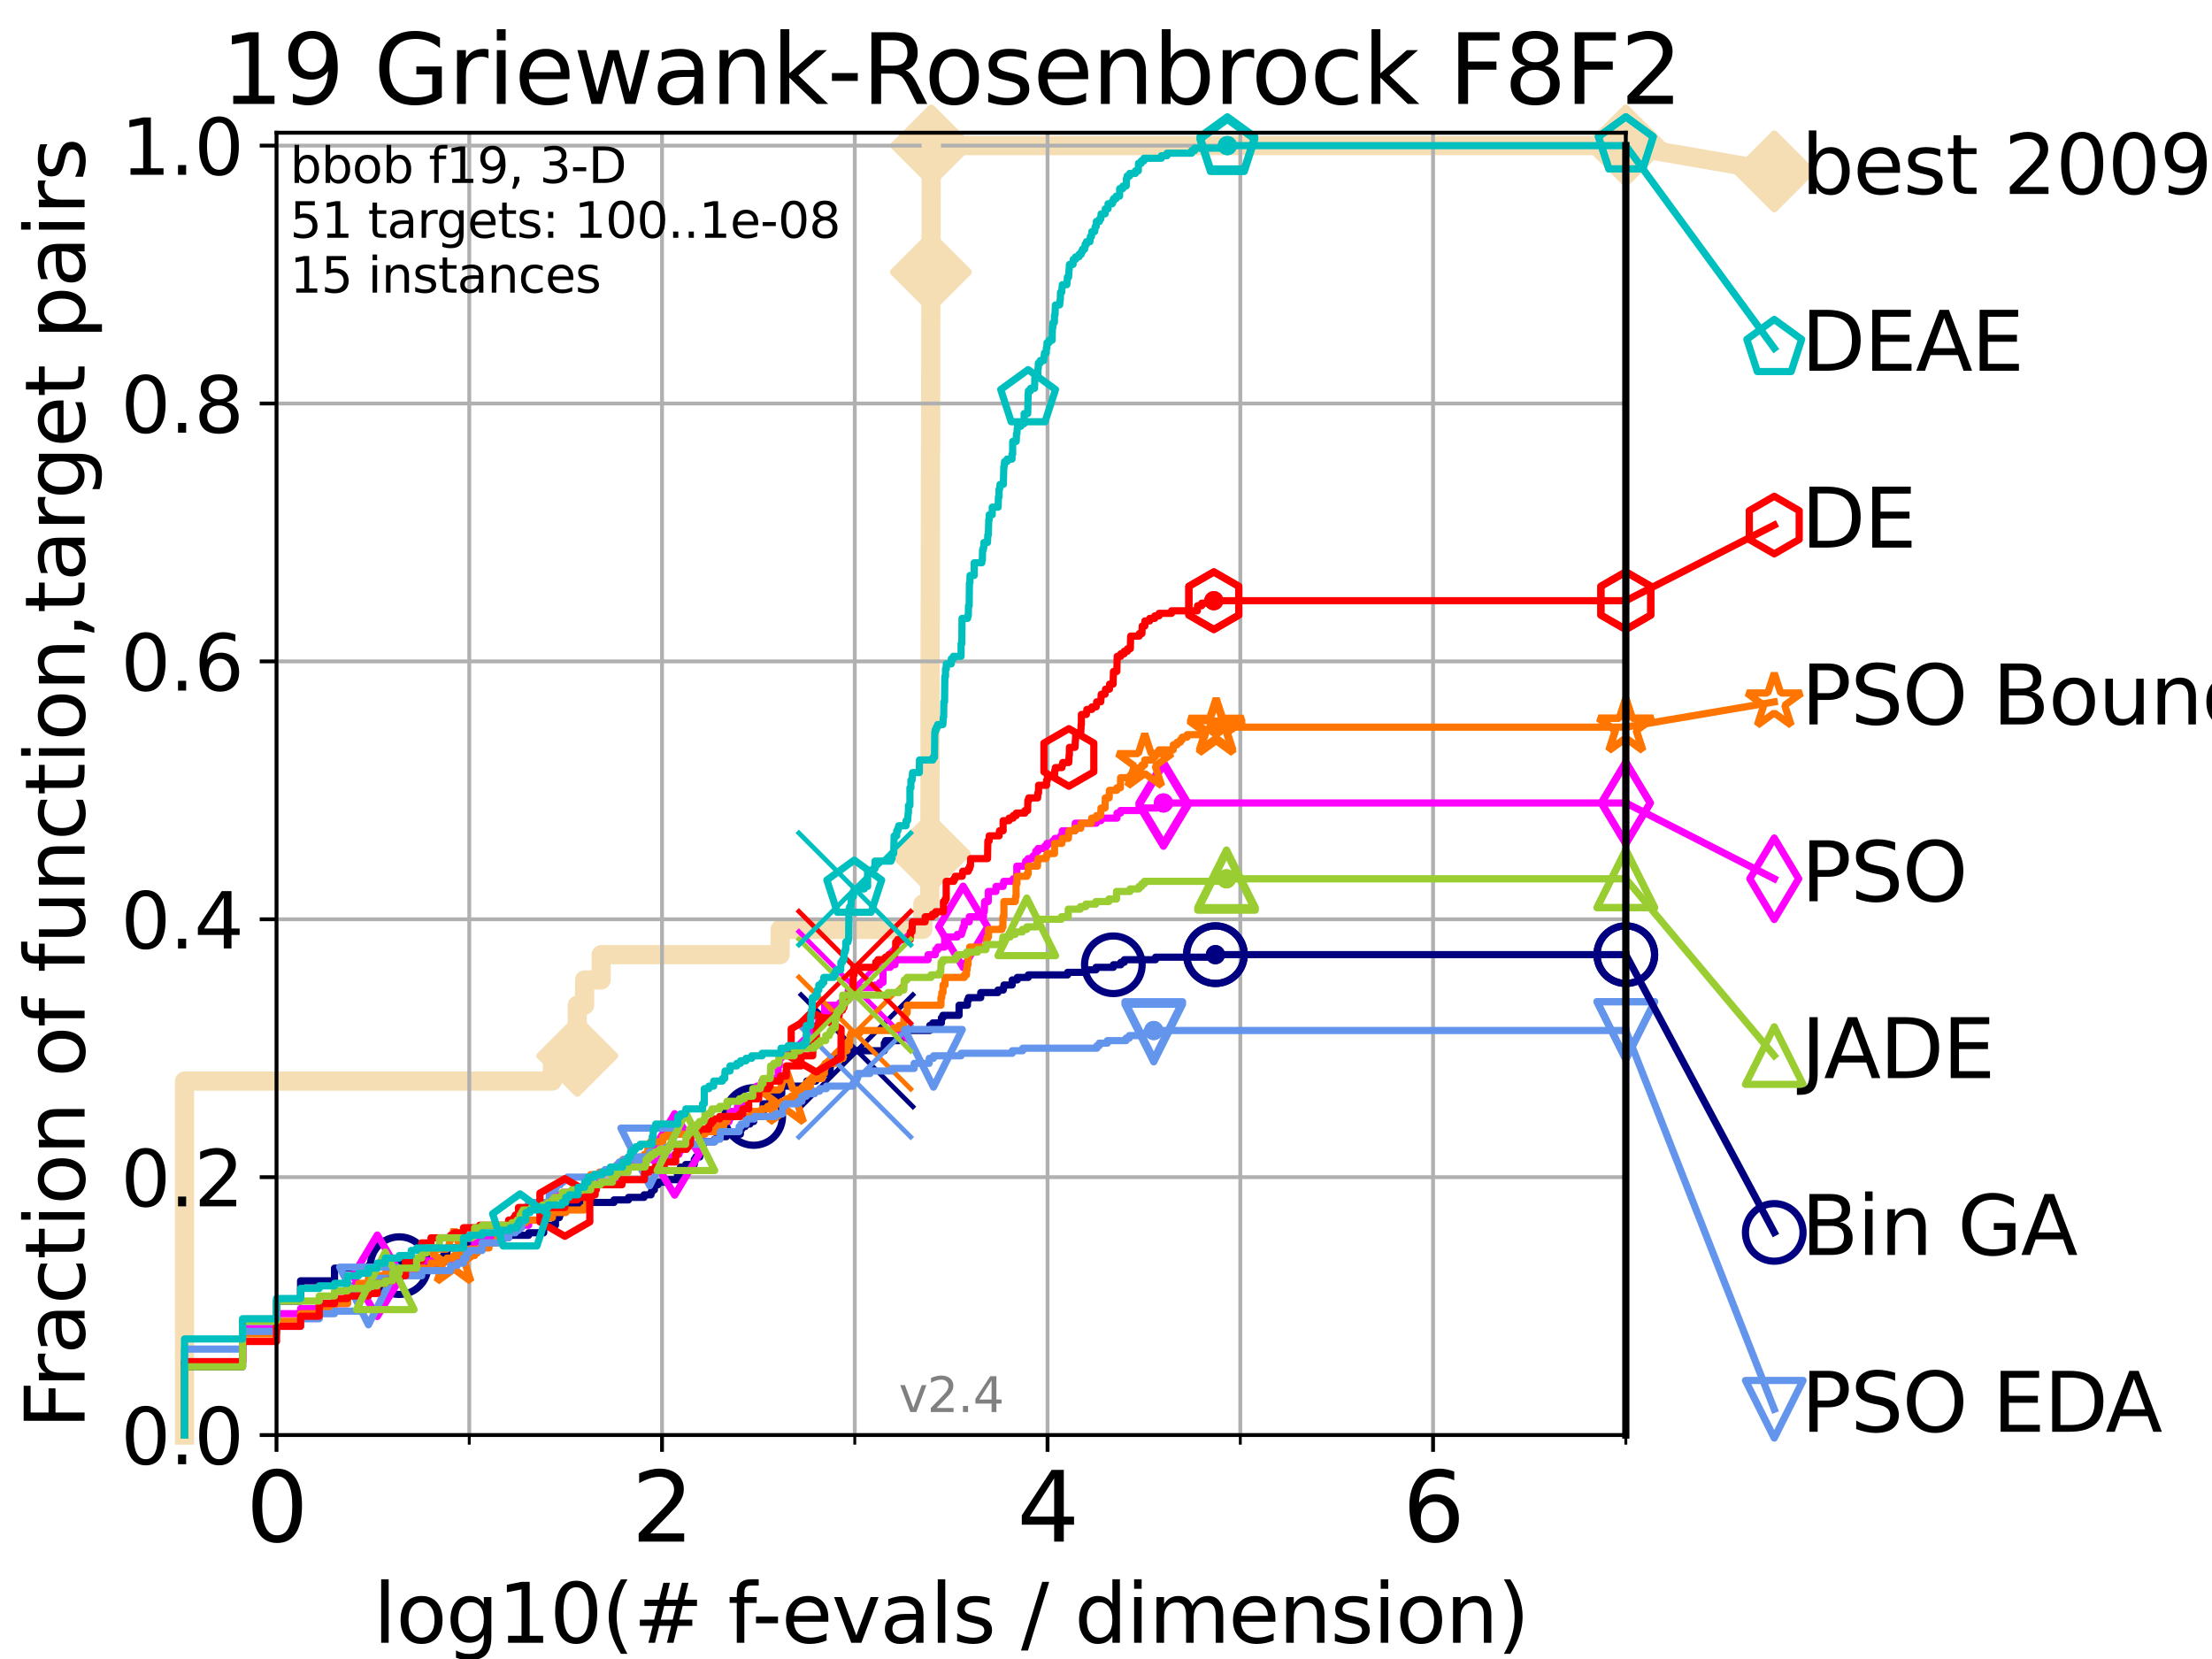 <?xml version="1.0" encoding="utf-8" standalone="no"?>
<!DOCTYPE svg PUBLIC "-//W3C//DTD SVG 1.1//EN"
  "http://www.w3.org/Graphics/SVG/1.1/DTD/svg11.dtd">
<svg height="345.6pt" version="1.1" viewBox="0 0 460.8 345.6" width="460.8pt" xmlns="http://www.w3.org/2000/svg" xmlns:xlink="http://www.w3.org/1999/xlink">
 <defs>
  <style type="text/css">*{stroke-linecap:butt;stroke-linejoin:round;}</style>
 </defs>
 <g id="figure_1">
  <g id="patch_1">
   <path d="M 0 345.6 
L 460.8 345.6 
L 460.8 0 
L 0 0 
z
" style="fill:#ffffff;"/>
  </g>
  <g id="axes_1">
   <g id="patch_2">
    <path d="M 57.6 298.944 
L 338.688 298.944 
L 338.688 27.648 
L 57.6 27.648 
z
" style="fill:#ffffff;"/>
   </g>
   <g id="line2d_1">
    <path d="M 38.441 298.944 
L 38.441 225.208 
L 115.077 225.208 
L 115.077 219.941 
L 120.255 219.941 
L 120.255 209.407 
L 121.785 209.407 
L 121.785 204.141 
L 125.232 204.141 
L 125.232 198.874 
L 162.517 198.874 
L 162.517 193.607 
L 192.244 193.607 
L 192.244 188.34 
L 193.684 188.34 
L 193.684 183.073 
L 193.696 183.073 
L 193.696 177.806 
L 193.701 177.806 
L 193.701 172.539 
L 193.719 172.539 
L 193.719 167.272 
L 193.734 167.272 
L 193.734 162.006 
L 193.746 162.006 
L 193.746 151.472 
L 193.75 151.472 
L 193.75 146.205 
L 193.762 146.205 
L 193.762 135.671 
L 193.767 135.671 
L 193.767 130.404 
L 193.79 130.404 
L 193.79 125.138 
L 193.802 125.138 
L 193.802 114.604 
L 193.809 114.604 
L 193.809 109.337 
L 193.814 109.337 
L 193.814 104.07 
L 193.826 104.07 
L 193.826 98.803 
L 193.845 98.803 
L 193.845 93.536 
L 193.868 93.536 
L 193.868 88.27 
L 193.873 88.27 
L 193.873 83.003 
L 193.88 83.003 
L 193.88 77.736 
L 193.892 77.736 
L 193.892 67.202 
L 193.908 67.202 
L 193.908 56.668 
L 193.92 56.668 
L 193.92 51.402 
L 193.962 51.402 
L 193.962 46.135 
L 193.969 46.135 
L 193.969 40.868 
L 193.978 40.868 
L 193.978 35.601 
L 194.004 35.601 
L 194.004 30.334 
L 338.688 30.334 
" style="fill:none;stroke:#f5deb3;stroke-linecap:square;stroke-width:4;"/>
   </g>
   <g id="line2d_2">
    <defs>
     <path d="M 0 7.778 
L 7.778 0 
L 0 -7.778 
L -7.778 0 
z
" id="ma3aab54e00" style="stroke:#f5deb3;stroke-linejoin:miter;stroke-width:1.5;"/>
    </defs>
    <g>
     <use style="fill:#f5deb3;stroke:#f5deb3;stroke-linejoin:miter;stroke-width:1.5;" x="120.255" xlink:href="#ma3aab54e00" y="219.941"/>
     <use style="fill:#f5deb3;stroke:#f5deb3;stroke-linejoin:miter;stroke-width:1.5;" x="193.701" xlink:href="#ma3aab54e00" y="177.806"/>
     <use style="fill:#f5deb3;stroke:#f5deb3;stroke-linejoin:miter;stroke-width:1.5;" x="193.92" xlink:href="#ma3aab54e00" y="56.668"/>
     <use style="fill:#f5deb3;stroke:#f5deb3;stroke-linejoin:miter;stroke-width:1.5;" x="194.004" xlink:href="#ma3aab54e00" y="30.334"/>
     <use style="fill:#f5deb3;stroke:#f5deb3;stroke-linejoin:miter;stroke-width:1.5;" x="194.004" xlink:href="#ma3aab54e00" y="30.334"/>
     <use style="fill:#f5deb3;stroke:#f5deb3;stroke-linejoin:miter;stroke-width:1.5;" x="338.688" xlink:href="#ma3aab54e00" y="30.334"/>
    </g>
   </g>
   <g id="line2d_3">
    <path style="fill:none;stroke:#f5deb3;stroke-linecap:square;stroke-width:4;"/>
    <g/>
   </g>
   <g id="line2d_4">
    <path d="M 338.688 30.334 
L 369.608 35.706 
" style="fill:none;stroke:#f5deb3;stroke-linecap:square;stroke-width:4;"/>
    <g>
     <use style="fill:#f5deb3;stroke:#f5deb3;stroke-linejoin:miter;stroke-width:1.5;" x="338.688" xlink:href="#ma3aab54e00" y="30.334"/>
     <use style="fill:#f5deb3;stroke:#f5deb3;stroke-linejoin:miter;stroke-width:1.5;" x="369.608" xlink:href="#ma3aab54e00" y="35.706"/>
    </g>
   </g>
   <g id="matplotlib.axis_1">
    <g id="xtick_1">
     <g id="line2d_5">
      <path clip-path="url(#p0cd3516c06)" d="M 57.6 298.944 
L 57.6 27.648 
" style="fill:none;stroke:#b0b0b0;stroke-linecap:square;stroke-width:0.8;"/>
     </g>
     <g id="line2d_6">
      <defs>
       <path d="M 0 0 
L 0 3.5 
" id="meedfd5bfbe" style="stroke:#000000;stroke-width:0.8;"/>
      </defs>
      <g>
       <use style="stroke:#000000;stroke-width:0.8;" x="57.6" xlink:href="#meedfd5bfbe" y="298.944"/>
      </g>
     </g>
     <g id="text_1">
      <!-- 0 -->
      <g transform="translate(51.237 321.141)scale(0.2 -0.2)">
       <defs>
        <path d="M 2034 4250 
Q 1547 4250 1301 3770 
Q 1056 3291 1056 2328 
Q 1056 1369 1301 889 
Q 1547 409 2034 409 
Q 2525 409 2770 889 
Q 3016 1369 3016 2328 
Q 3016 3291 2770 3770 
Q 2525 4250 2034 4250 
z
M 2034 4750 
Q 2819 4750 3233 4129 
Q 3647 3509 3647 2328 
Q 3647 1150 3233 529 
Q 2819 -91 2034 -91 
Q 1250 -91 836 529 
Q 422 1150 422 2328 
Q 422 3509 836 4129 
Q 1250 4750 2034 4750 
z
" id="DejaVuSans-30" transform="scale(0.016)"/>
       </defs>
       <use xlink:href="#DejaVuSans-30"/>
      </g>
     </g>
    </g>
    <g id="xtick_2">
     <g id="line2d_7">
      <path clip-path="url(#p0cd3516c06)" d="M 137.911 298.944 
L 137.911 27.648 
" style="fill:none;stroke:#b0b0b0;stroke-linecap:square;stroke-width:0.8;"/>
     </g>
     <g id="line2d_8">
      <g>
       <use style="stroke:#000000;stroke-width:0.8;" x="137.911" xlink:href="#meedfd5bfbe" y="298.944"/>
      </g>
     </g>
     <g id="text_2">
      <!-- 2 -->
      <g transform="translate(131.548 321.141)scale(0.2 -0.2)">
       <defs>
        <path d="M 1228 531 
L 3431 531 
L 3431 0 
L 469 0 
L 469 531 
Q 828 903 1448 1529 
Q 2069 2156 2228 2338 
Q 2531 2678 2651 2914 
Q 2772 3150 2772 3378 
Q 2772 3750 2511 3984 
Q 2250 4219 1831 4219 
Q 1534 4219 1204 4116 
Q 875 4013 500 3803 
L 500 4441 
Q 881 4594 1212 4672 
Q 1544 4750 1819 4750 
Q 2544 4750 2975 4387 
Q 3406 4025 3406 3419 
Q 3406 3131 3298 2873 
Q 3191 2616 2906 2266 
Q 2828 2175 2409 1742 
Q 1991 1309 1228 531 
z
" id="DejaVuSans-32" transform="scale(0.016)"/>
       </defs>
       <use xlink:href="#DejaVuSans-32"/>
      </g>
     </g>
    </g>
    <g id="xtick_3">
     <g id="line2d_9">
      <path clip-path="url(#p0cd3516c06)" d="M 218.222 298.944 
L 218.222 27.648 
" style="fill:none;stroke:#b0b0b0;stroke-linecap:square;stroke-width:0.8;"/>
     </g>
     <g id="line2d_10">
      <g>
       <use style="stroke:#000000;stroke-width:0.8;" x="218.222" xlink:href="#meedfd5bfbe" y="298.944"/>
      </g>
     </g>
     <g id="text_3">
      <!-- 4 -->
      <g transform="translate(211.859 321.141)scale(0.2 -0.2)">
       <defs>
        <path d="M 2419 4116 
L 825 1625 
L 2419 1625 
L 2419 4116 
z
M 2253 4666 
L 3047 4666 
L 3047 1625 
L 3713 1625 
L 3713 1100 
L 3047 1100 
L 3047 0 
L 2419 0 
L 2419 1100 
L 313 1100 
L 313 1709 
L 2253 4666 
z
" id="DejaVuSans-34" transform="scale(0.016)"/>
       </defs>
       <use xlink:href="#DejaVuSans-34"/>
      </g>
     </g>
    </g>
    <g id="xtick_4">
     <g id="line2d_11">
      <path clip-path="url(#p0cd3516c06)" d="M 298.533 298.944 
L 298.533 27.648 
" style="fill:none;stroke:#b0b0b0;stroke-linecap:square;stroke-width:0.8;"/>
     </g>
     <g id="line2d_12">
      <g>
       <use style="stroke:#000000;stroke-width:0.8;" x="298.533" xlink:href="#meedfd5bfbe" y="298.944"/>
      </g>
     </g>
     <g id="text_4">
      <!-- 6 -->
      <g transform="translate(292.17 321.141)scale(0.2 -0.2)">
       <defs>
        <path d="M 2113 2584 
Q 1688 2584 1439 2293 
Q 1191 2003 1191 1497 
Q 1191 994 1439 701 
Q 1688 409 2113 409 
Q 2538 409 2786 701 
Q 3034 994 3034 1497 
Q 3034 2003 2786 2293 
Q 2538 2584 2113 2584 
z
M 3366 4563 
L 3366 3988 
Q 3128 4100 2886 4159 
Q 2644 4219 2406 4219 
Q 1781 4219 1451 3797 
Q 1122 3375 1075 2522 
Q 1259 2794 1537 2939 
Q 1816 3084 2150 3084 
Q 2853 3084 3261 2657 
Q 3669 2231 3669 1497 
Q 3669 778 3244 343 
Q 2819 -91 2113 -91 
Q 1303 -91 875 529 
Q 447 1150 447 2328 
Q 447 3434 972 4092 
Q 1497 4750 2381 4750 
Q 2619 4750 2861 4703 
Q 3103 4656 3366 4563 
z
" id="DejaVuSans-36" transform="scale(0.016)"/>
       </defs>
       <use xlink:href="#DejaVuSans-36"/>
      </g>
     </g>
    </g>
    <g id="xtick_5">
     <g id="line2d_13">
      <path clip-path="url(#p0cd3516c06)" d="M 97.755 298.944 
L 97.755 27.648 
" style="fill:none;stroke:#b0b0b0;stroke-linecap:square;stroke-width:0.8;"/>
     </g>
     <g id="line2d_14">
      <defs>
       <path d="M 0 0 
L 0 2 
" id="m9d798eb099" style="stroke:#000000;stroke-width:0.6;"/>
      </defs>
      <g>
       <use style="stroke:#000000;stroke-width:0.6;" x="97.755" xlink:href="#m9d798eb099" y="298.944"/>
      </g>
     </g>
    </g>
    <g id="xtick_6">
     <g id="line2d_15">
      <path clip-path="url(#p0cd3516c06)" d="M 178.066 298.944 
L 178.066 27.648 
" style="fill:none;stroke:#b0b0b0;stroke-linecap:square;stroke-width:0.8;"/>
     </g>
     <g id="line2d_16">
      <g>
       <use style="stroke:#000000;stroke-width:0.6;" x="178.066" xlink:href="#m9d798eb099" y="298.944"/>
      </g>
     </g>
    </g>
    <g id="xtick_7">
     <g id="line2d_17">
      <path clip-path="url(#p0cd3516c06)" d="M 258.377 298.944 
L 258.377 27.648 
" style="fill:none;stroke:#b0b0b0;stroke-linecap:square;stroke-width:0.8;"/>
     </g>
     <g id="line2d_18">
      <g>
       <use style="stroke:#000000;stroke-width:0.6;" x="258.377" xlink:href="#m9d798eb099" y="298.944"/>
      </g>
     </g>
    </g>
    <g id="xtick_8">
     <g id="line2d_19">
      <path clip-path="url(#p0cd3516c06)" d="M 338.688 298.944 
L 338.688 27.648 
" style="fill:none;stroke:#b0b0b0;stroke-linecap:square;stroke-width:0.8;"/>
     </g>
     <g id="line2d_20">
      <g>
       <use style="stroke:#000000;stroke-width:0.6;" x="338.688" xlink:href="#m9d798eb099" y="298.944"/>
      </g>
     </g>
    </g>
    <g id="text_5">
     <!-- log10(# f-evals / dimension) -->
     <g transform="translate(77.764 342.218)scale(0.17 -0.17)">
      <defs>
       <path d="M 603 4863 
L 1178 4863 
L 1178 0 
L 603 0 
L 603 4863 
z
" id="DejaVuSans-6c" transform="scale(0.016)"/>
       <path d="M 1959 3097 
Q 1497 3097 1228 2736 
Q 959 2375 959 1747 
Q 959 1119 1226 758 
Q 1494 397 1959 397 
Q 2419 397 2687 759 
Q 2956 1122 2956 1747 
Q 2956 2369 2687 2733 
Q 2419 3097 1959 3097 
z
M 1959 3584 
Q 2709 3584 3137 3096 
Q 3566 2609 3566 1747 
Q 3566 888 3137 398 
Q 2709 -91 1959 -91 
Q 1206 -91 779 398 
Q 353 888 353 1747 
Q 353 2609 779 3096 
Q 1206 3584 1959 3584 
z
" id="DejaVuSans-6f" transform="scale(0.016)"/>
       <path d="M 2906 1791 
Q 2906 2416 2648 2759 
Q 2391 3103 1925 3103 
Q 1463 3103 1205 2759 
Q 947 2416 947 1791 
Q 947 1169 1205 825 
Q 1463 481 1925 481 
Q 2391 481 2648 825 
Q 2906 1169 2906 1791 
z
M 3481 434 
Q 3481 -459 3084 -895 
Q 2688 -1331 1869 -1331 
Q 1566 -1331 1297 -1286 
Q 1028 -1241 775 -1147 
L 775 -588 
Q 1028 -725 1275 -790 
Q 1522 -856 1778 -856 
Q 2344 -856 2625 -561 
Q 2906 -266 2906 331 
L 2906 616 
Q 2728 306 2450 153 
Q 2172 0 1784 0 
Q 1141 0 747 490 
Q 353 981 353 1791 
Q 353 2603 747 3093 
Q 1141 3584 1784 3584 
Q 2172 3584 2450 3431 
Q 2728 3278 2906 2969 
L 2906 3500 
L 3481 3500 
L 3481 434 
z
" id="DejaVuSans-67" transform="scale(0.016)"/>
       <path d="M 794 531 
L 1825 531 
L 1825 4091 
L 703 3866 
L 703 4441 
L 1819 4666 
L 2450 4666 
L 2450 531 
L 3481 531 
L 3481 0 
L 794 0 
L 794 531 
z
" id="DejaVuSans-31" transform="scale(0.016)"/>
       <path d="M 1984 4856 
Q 1566 4138 1362 3434 
Q 1159 2731 1159 2009 
Q 1159 1288 1364 580 
Q 1569 -128 1984 -844 
L 1484 -844 
Q 1016 -109 783 600 
Q 550 1309 550 2009 
Q 550 2706 781 3412 
Q 1013 4119 1484 4856 
L 1984 4856 
z
" id="DejaVuSans-28" transform="scale(0.016)"/>
       <path d="M 3272 2816 
L 2363 2816 
L 2100 1772 
L 3016 1772 
L 3272 2816 
z
M 2803 4594 
L 2478 3297 
L 3391 3297 
L 3719 4594 
L 4219 4594 
L 3897 3297 
L 4872 3297 
L 4872 2816 
L 3775 2816 
L 3519 1772 
L 4513 1772 
L 4513 1294 
L 3397 1294 
L 3072 0 
L 2572 0 
L 2894 1294 
L 1978 1294 
L 1656 0 
L 1153 0 
L 1478 1294 
L 494 1294 
L 494 1772 
L 1594 1772 
L 1856 2816 
L 850 2816 
L 850 3297 
L 1978 3297 
L 2297 4594 
L 2803 4594 
z
" id="DejaVuSans-23" transform="scale(0.016)"/>
       <path id="DejaVuSans-20" transform="scale(0.016)"/>
       <path d="M 2375 4863 
L 2375 4384 
L 1825 4384 
Q 1516 4384 1395 4259 
Q 1275 4134 1275 3809 
L 1275 3500 
L 2222 3500 
L 2222 3053 
L 1275 3053 
L 1275 0 
L 697 0 
L 697 3053 
L 147 3053 
L 147 3500 
L 697 3500 
L 697 3744 
Q 697 4328 969 4595 
Q 1241 4863 1831 4863 
L 2375 4863 
z
" id="DejaVuSans-66" transform="scale(0.016)"/>
       <path d="M 313 2009 
L 1997 2009 
L 1997 1497 
L 313 1497 
L 313 2009 
z
" id="DejaVuSans-2d" transform="scale(0.016)"/>
       <path d="M 3597 1894 
L 3597 1613 
L 953 1613 
Q 991 1019 1311 708 
Q 1631 397 2203 397 
Q 2534 397 2845 478 
Q 3156 559 3463 722 
L 3463 178 
Q 3153 47 2828 -22 
Q 2503 -91 2169 -91 
Q 1331 -91 842 396 
Q 353 884 353 1716 
Q 353 2575 817 3079 
Q 1281 3584 2069 3584 
Q 2775 3584 3186 3129 
Q 3597 2675 3597 1894 
z
M 3022 2063 
Q 3016 2534 2758 2815 
Q 2500 3097 2075 3097 
Q 1594 3097 1305 2825 
Q 1016 2553 972 2059 
L 3022 2063 
z
" id="DejaVuSans-65" transform="scale(0.016)"/>
       <path d="M 191 3500 
L 800 3500 
L 1894 563 
L 2988 3500 
L 3597 3500 
L 2284 0 
L 1503 0 
L 191 3500 
z
" id="DejaVuSans-76" transform="scale(0.016)"/>
       <path d="M 2194 1759 
Q 1497 1759 1228 1600 
Q 959 1441 959 1056 
Q 959 750 1161 570 
Q 1363 391 1709 391 
Q 2188 391 2477 730 
Q 2766 1069 2766 1631 
L 2766 1759 
L 2194 1759 
z
M 3341 1997 
L 3341 0 
L 2766 0 
L 2766 531 
Q 2569 213 2275 61 
Q 1981 -91 1556 -91 
Q 1019 -91 701 211 
Q 384 513 384 1019 
Q 384 1609 779 1909 
Q 1175 2209 1959 2209 
L 2766 2209 
L 2766 2266 
Q 2766 2663 2505 2880 
Q 2244 3097 1772 3097 
Q 1472 3097 1187 3025 
Q 903 2953 641 2809 
L 641 3341 
Q 956 3463 1253 3523 
Q 1550 3584 1831 3584 
Q 2591 3584 2966 3190 
Q 3341 2797 3341 1997 
z
" id="DejaVuSans-61" transform="scale(0.016)"/>
       <path d="M 2834 3397 
L 2834 2853 
Q 2591 2978 2328 3040 
Q 2066 3103 1784 3103 
Q 1356 3103 1142 2972 
Q 928 2841 928 2578 
Q 928 2378 1081 2264 
Q 1234 2150 1697 2047 
L 1894 2003 
Q 2506 1872 2764 1633 
Q 3022 1394 3022 966 
Q 3022 478 2636 193 
Q 2250 -91 1575 -91 
Q 1294 -91 989 -36 
Q 684 19 347 128 
L 347 722 
Q 666 556 975 473 
Q 1284 391 1588 391 
Q 1994 391 2212 530 
Q 2431 669 2431 922 
Q 2431 1156 2273 1281 
Q 2116 1406 1581 1522 
L 1381 1569 
Q 847 1681 609 1914 
Q 372 2147 372 2553 
Q 372 3047 722 3315 
Q 1072 3584 1716 3584 
Q 2034 3584 2315 3537 
Q 2597 3491 2834 3397 
z
" id="DejaVuSans-73" transform="scale(0.016)"/>
       <path d="M 1625 4666 
L 2156 4666 
L 531 -594 
L 0 -594 
L 1625 4666 
z
" id="DejaVuSans-2f" transform="scale(0.016)"/>
       <path d="M 2906 2969 
L 2906 4863 
L 3481 4863 
L 3481 0 
L 2906 0 
L 2906 525 
Q 2725 213 2448 61 
Q 2172 -91 1784 -91 
Q 1150 -91 751 415 
Q 353 922 353 1747 
Q 353 2572 751 3078 
Q 1150 3584 1784 3584 
Q 2172 3584 2448 3432 
Q 2725 3281 2906 2969 
z
M 947 1747 
Q 947 1113 1208 752 
Q 1469 391 1925 391 
Q 2381 391 2643 752 
Q 2906 1113 2906 1747 
Q 2906 2381 2643 2742 
Q 2381 3103 1925 3103 
Q 1469 3103 1208 2742 
Q 947 2381 947 1747 
z
" id="DejaVuSans-64" transform="scale(0.016)"/>
       <path d="M 603 3500 
L 1178 3500 
L 1178 0 
L 603 0 
L 603 3500 
z
M 603 4863 
L 1178 4863 
L 1178 4134 
L 603 4134 
L 603 4863 
z
" id="DejaVuSans-69" transform="scale(0.016)"/>
       <path d="M 3328 2828 
Q 3544 3216 3844 3400 
Q 4144 3584 4550 3584 
Q 5097 3584 5394 3201 
Q 5691 2819 5691 2113 
L 5691 0 
L 5113 0 
L 5113 2094 
Q 5113 2597 4934 2840 
Q 4756 3084 4391 3084 
Q 3944 3084 3684 2787 
Q 3425 2491 3425 1978 
L 3425 0 
L 2847 0 
L 2847 2094 
Q 2847 2600 2669 2842 
Q 2491 3084 2119 3084 
Q 1678 3084 1418 2786 
Q 1159 2488 1159 1978 
L 1159 0 
L 581 0 
L 581 3500 
L 1159 3500 
L 1159 2956 
Q 1356 3278 1631 3431 
Q 1906 3584 2284 3584 
Q 2666 3584 2933 3390 
Q 3200 3197 3328 2828 
z
" id="DejaVuSans-6d" transform="scale(0.016)"/>
       <path d="M 3513 2113 
L 3513 0 
L 2938 0 
L 2938 2094 
Q 2938 2591 2744 2837 
Q 2550 3084 2163 3084 
Q 1697 3084 1428 2787 
Q 1159 2491 1159 1978 
L 1159 0 
L 581 0 
L 581 3500 
L 1159 3500 
L 1159 2956 
Q 1366 3272 1645 3428 
Q 1925 3584 2291 3584 
Q 2894 3584 3203 3211 
Q 3513 2838 3513 2113 
z
" id="DejaVuSans-6e" transform="scale(0.016)"/>
       <path d="M 513 4856 
L 1013 4856 
Q 1481 4119 1714 3412 
Q 1947 2706 1947 2009 
Q 1947 1309 1714 600 
Q 1481 -109 1013 -844 
L 513 -844 
Q 928 -128 1133 580 
Q 1338 1288 1338 2009 
Q 1338 2731 1133 3434 
Q 928 4138 513 4856 
z
" id="DejaVuSans-29" transform="scale(0.016)"/>
      </defs>
      <use xlink:href="#DejaVuSans-6c"/>
      <use x="27.783" xlink:href="#DejaVuSans-6f"/>
      <use x="88.965" xlink:href="#DejaVuSans-67"/>
      <use x="152.441" xlink:href="#DejaVuSans-31"/>
      <use x="216.064" xlink:href="#DejaVuSans-30"/>
      <use x="279.688" xlink:href="#DejaVuSans-28"/>
      <use x="318.701" xlink:href="#DejaVuSans-23"/>
      <use x="402.49" xlink:href="#DejaVuSans-20"/>
      <use x="434.277" xlink:href="#DejaVuSans-66"/>
      <use x="463.982" xlink:href="#DejaVuSans-2d"/>
      <use x="500.066" xlink:href="#DejaVuSans-65"/>
      <use x="561.59" xlink:href="#DejaVuSans-76"/>
      <use x="620.77" xlink:href="#DejaVuSans-61"/>
      <use x="682.049" xlink:href="#DejaVuSans-6c"/>
      <use x="709.832" xlink:href="#DejaVuSans-73"/>
      <use x="761.932" xlink:href="#DejaVuSans-20"/>
      <use x="793.719" xlink:href="#DejaVuSans-2f"/>
      <use x="827.41" xlink:href="#DejaVuSans-20"/>
      <use x="859.197" xlink:href="#DejaVuSans-64"/>
      <use x="922.674" xlink:href="#DejaVuSans-69"/>
      <use x="950.457" xlink:href="#DejaVuSans-6d"/>
      <use x="1047.869" xlink:href="#DejaVuSans-65"/>
      <use x="1109.393" xlink:href="#DejaVuSans-6e"/>
      <use x="1172.771" xlink:href="#DejaVuSans-73"/>
      <use x="1224.871" xlink:href="#DejaVuSans-69"/>
      <use x="1252.654" xlink:href="#DejaVuSans-6f"/>
      <use x="1313.836" xlink:href="#DejaVuSans-6e"/>
      <use x="1377.215" xlink:href="#DejaVuSans-29"/>
     </g>
    </g>
   </g>
   <g id="matplotlib.axis_2">
    <g id="ytick_1">
     <g id="line2d_21">
      <path clip-path="url(#p0cd3516c06)" d="M 57.6 298.944 
L 338.688 298.944 
" style="fill:none;stroke:#b0b0b0;stroke-linecap:square;stroke-width:0.8;"/>
     </g>
     <g id="line2d_22">
      <defs>
       <path d="M 0 0 
L -3.5 0 
" id="me5616eacc1" style="stroke:#000000;stroke-width:0.8;"/>
      </defs>
      <g>
       <use style="stroke:#000000;stroke-width:0.8;" x="57.6" xlink:href="#me5616eacc1" y="298.944"/>
      </g>
     </g>
     <g id="text_6">
      <!-- 0.0 -->
      <g transform="translate(25.155 305.023)scale(0.16 -0.16)">
       <defs>
        <path d="M 684 794 
L 1344 794 
L 1344 0 
L 684 0 
L 684 794 
z
" id="DejaVuSans-2e" transform="scale(0.016)"/>
       </defs>
       <use xlink:href="#DejaVuSans-30"/>
       <use x="63.623" xlink:href="#DejaVuSans-2e"/>
       <use x="95.41" xlink:href="#DejaVuSans-30"/>
      </g>
     </g>
    </g>
    <g id="ytick_2">
     <g id="line2d_23">
      <path clip-path="url(#p0cd3516c06)" d="M 57.6 245.222 
L 338.688 245.222 
" style="fill:none;stroke:#b0b0b0;stroke-linecap:square;stroke-width:0.8;"/>
     </g>
     <g id="line2d_24">
      <g>
       <use style="stroke:#000000;stroke-width:0.8;" x="57.6" xlink:href="#me5616eacc1" y="245.222"/>
      </g>
     </g>
     <g id="text_7">
      <!-- 0.2 -->
      <g transform="translate(25.155 251.301)scale(0.16 -0.16)">
       <use xlink:href="#DejaVuSans-30"/>
       <use x="63.623" xlink:href="#DejaVuSans-2e"/>
       <use x="95.41" xlink:href="#DejaVuSans-32"/>
      </g>
     </g>
    </g>
    <g id="ytick_3">
     <g id="line2d_25">
      <path clip-path="url(#p0cd3516c06)" d="M 57.6 191.5 
L 338.688 191.5 
" style="fill:none;stroke:#b0b0b0;stroke-linecap:square;stroke-width:0.8;"/>
     </g>
     <g id="line2d_26">
      <g>
       <use style="stroke:#000000;stroke-width:0.8;" x="57.6" xlink:href="#me5616eacc1" y="191.5"/>
      </g>
     </g>
     <g id="text_8">
      <!-- 0.4 -->
      <g transform="translate(25.155 197.579)scale(0.16 -0.16)">
       <use xlink:href="#DejaVuSans-30"/>
       <use x="63.623" xlink:href="#DejaVuSans-2e"/>
       <use x="95.41" xlink:href="#DejaVuSans-34"/>
      </g>
     </g>
    </g>
    <g id="ytick_4">
     <g id="line2d_27">
      <path clip-path="url(#p0cd3516c06)" d="M 57.6 137.778 
L 338.688 137.778 
" style="fill:none;stroke:#b0b0b0;stroke-linecap:square;stroke-width:0.8;"/>
     </g>
     <g id="line2d_28">
      <g>
       <use style="stroke:#000000;stroke-width:0.8;" x="57.6" xlink:href="#me5616eacc1" y="137.778"/>
      </g>
     </g>
     <g id="text_9">
      <!-- 0.6 -->
      <g transform="translate(25.155 143.857)scale(0.16 -0.16)">
       <use xlink:href="#DejaVuSans-30"/>
       <use x="63.623" xlink:href="#DejaVuSans-2e"/>
       <use x="95.41" xlink:href="#DejaVuSans-36"/>
      </g>
     </g>
    </g>
    <g id="ytick_5">
     <g id="line2d_29">
      <path clip-path="url(#p0cd3516c06)" d="M 57.6 84.056 
L 338.688 84.056 
" style="fill:none;stroke:#b0b0b0;stroke-linecap:square;stroke-width:0.8;"/>
     </g>
     <g id="line2d_30">
      <g>
       <use style="stroke:#000000;stroke-width:0.8;" x="57.6" xlink:href="#me5616eacc1" y="84.056"/>
      </g>
     </g>
     <g id="text_10">
      <!-- 0.8 -->
      <g transform="translate(25.155 90.135)scale(0.16 -0.16)">
       <defs>
        <path d="M 2034 2216 
Q 1584 2216 1326 1975 
Q 1069 1734 1069 1313 
Q 1069 891 1326 650 
Q 1584 409 2034 409 
Q 2484 409 2743 651 
Q 3003 894 3003 1313 
Q 3003 1734 2745 1975 
Q 2488 2216 2034 2216 
z
M 1403 2484 
Q 997 2584 770 2862 
Q 544 3141 544 3541 
Q 544 4100 942 4425 
Q 1341 4750 2034 4750 
Q 2731 4750 3128 4425 
Q 3525 4100 3525 3541 
Q 3525 3141 3298 2862 
Q 3072 2584 2669 2484 
Q 3125 2378 3379 2068 
Q 3634 1759 3634 1313 
Q 3634 634 3220 271 
Q 2806 -91 2034 -91 
Q 1263 -91 848 271 
Q 434 634 434 1313 
Q 434 1759 690 2068 
Q 947 2378 1403 2484 
z
M 1172 3481 
Q 1172 3119 1398 2916 
Q 1625 2713 2034 2713 
Q 2441 2713 2670 2916 
Q 2900 3119 2900 3481 
Q 2900 3844 2670 4047 
Q 2441 4250 2034 4250 
Q 1625 4250 1398 4047 
Q 1172 3844 1172 3481 
z
" id="DejaVuSans-38" transform="scale(0.016)"/>
       </defs>
       <use xlink:href="#DejaVuSans-30"/>
       <use x="63.623" xlink:href="#DejaVuSans-2e"/>
       <use x="95.41" xlink:href="#DejaVuSans-38"/>
      </g>
     </g>
    </g>
    <g id="ytick_6">
     <g id="line2d_31">
      <path clip-path="url(#p0cd3516c06)" d="M 57.6 30.334 
L 338.688 30.334 
" style="fill:none;stroke:#b0b0b0;stroke-linecap:square;stroke-width:0.8;"/>
     </g>
     <g id="line2d_32">
      <g>
       <use style="stroke:#000000;stroke-width:0.8;" x="57.6" xlink:href="#me5616eacc1" y="30.334"/>
      </g>
     </g>
     <g id="text_11">
      <!-- 1.0 -->
      <g transform="translate(25.155 36.413)scale(0.16 -0.16)">
       <use xlink:href="#DejaVuSans-31"/>
       <use x="63.623" xlink:href="#DejaVuSans-2e"/>
       <use x="95.41" xlink:href="#DejaVuSans-30"/>
      </g>
     </g>
    </g>
    <g id="text_12">
     <!-- Fraction of function,target pairs -->
     <g transform="translate(17.62 297.681)rotate(-90)scale(0.17 -0.17)">
      <defs>
       <path d="M 628 4666 
L 3309 4666 
L 3309 4134 
L 1259 4134 
L 1259 2759 
L 3109 2759 
L 3109 2228 
L 1259 2228 
L 1259 0 
L 628 0 
L 628 4666 
z
" id="DejaVuSans-46" transform="scale(0.016)"/>
       <path d="M 2631 2963 
Q 2534 3019 2420 3045 
Q 2306 3072 2169 3072 
Q 1681 3072 1420 2755 
Q 1159 2438 1159 1844 
L 1159 0 
L 581 0 
L 581 3500 
L 1159 3500 
L 1159 2956 
Q 1341 3275 1631 3429 
Q 1922 3584 2338 3584 
Q 2397 3584 2469 3576 
Q 2541 3569 2628 3553 
L 2631 2963 
z
" id="DejaVuSans-72" transform="scale(0.016)"/>
       <path d="M 3122 3366 
L 3122 2828 
Q 2878 2963 2633 3030 
Q 2388 3097 2138 3097 
Q 1578 3097 1268 2742 
Q 959 2388 959 1747 
Q 959 1106 1268 751 
Q 1578 397 2138 397 
Q 2388 397 2633 464 
Q 2878 531 3122 666 
L 3122 134 
Q 2881 22 2623 -34 
Q 2366 -91 2075 -91 
Q 1284 -91 818 406 
Q 353 903 353 1747 
Q 353 2603 823 3093 
Q 1294 3584 2113 3584 
Q 2378 3584 2631 3529 
Q 2884 3475 3122 3366 
z
" id="DejaVuSans-63" transform="scale(0.016)"/>
       <path d="M 1172 4494 
L 1172 3500 
L 2356 3500 
L 2356 3053 
L 1172 3053 
L 1172 1153 
Q 1172 725 1289 603 
Q 1406 481 1766 481 
L 2356 481 
L 2356 0 
L 1766 0 
Q 1100 0 847 248 
Q 594 497 594 1153 
L 594 3053 
L 172 3053 
L 172 3500 
L 594 3500 
L 594 4494 
L 1172 4494 
z
" id="DejaVuSans-74" transform="scale(0.016)"/>
       <path d="M 544 1381 
L 544 3500 
L 1119 3500 
L 1119 1403 
Q 1119 906 1312 657 
Q 1506 409 1894 409 
Q 2359 409 2629 706 
Q 2900 1003 2900 1516 
L 2900 3500 
L 3475 3500 
L 3475 0 
L 2900 0 
L 2900 538 
Q 2691 219 2414 64 
Q 2138 -91 1772 -91 
Q 1169 -91 856 284 
Q 544 659 544 1381 
z
M 1991 3584 
L 1991 3584 
z
" id="DejaVuSans-75" transform="scale(0.016)"/>
       <path d="M 750 794 
L 1409 794 
L 1409 256 
L 897 -744 
L 494 -744 
L 750 256 
L 750 794 
z
" id="DejaVuSans-2c" transform="scale(0.016)"/>
       <path d="M 1159 525 
L 1159 -1331 
L 581 -1331 
L 581 3500 
L 1159 3500 
L 1159 2969 
Q 1341 3281 1617 3432 
Q 1894 3584 2278 3584 
Q 2916 3584 3314 3078 
Q 3713 2572 3713 1747 
Q 3713 922 3314 415 
Q 2916 -91 2278 -91 
Q 1894 -91 1617 61 
Q 1341 213 1159 525 
z
M 3116 1747 
Q 3116 2381 2855 2742 
Q 2594 3103 2138 3103 
Q 1681 3103 1420 2742 
Q 1159 2381 1159 1747 
Q 1159 1113 1420 752 
Q 1681 391 2138 391 
Q 2594 391 2855 752 
Q 3116 1113 3116 1747 
z
" id="DejaVuSans-70" transform="scale(0.016)"/>
      </defs>
      <use xlink:href="#DejaVuSans-46"/>
      <use x="50.27" xlink:href="#DejaVuSans-72"/>
      <use x="91.383" xlink:href="#DejaVuSans-61"/>
      <use x="152.662" xlink:href="#DejaVuSans-63"/>
      <use x="207.643" xlink:href="#DejaVuSans-74"/>
      <use x="246.852" xlink:href="#DejaVuSans-69"/>
      <use x="274.635" xlink:href="#DejaVuSans-6f"/>
      <use x="335.816" xlink:href="#DejaVuSans-6e"/>
      <use x="399.195" xlink:href="#DejaVuSans-20"/>
      <use x="430.982" xlink:href="#DejaVuSans-6f"/>
      <use x="492.164" xlink:href="#DejaVuSans-66"/>
      <use x="527.369" xlink:href="#DejaVuSans-20"/>
      <use x="559.156" xlink:href="#DejaVuSans-66"/>
      <use x="594.361" xlink:href="#DejaVuSans-75"/>
      <use x="657.74" xlink:href="#DejaVuSans-6e"/>
      <use x="721.119" xlink:href="#DejaVuSans-63"/>
      <use x="776.1" xlink:href="#DejaVuSans-74"/>
      <use x="815.309" xlink:href="#DejaVuSans-69"/>
      <use x="843.092" xlink:href="#DejaVuSans-6f"/>
      <use x="904.273" xlink:href="#DejaVuSans-6e"/>
      <use x="967.652" xlink:href="#DejaVuSans-2c"/>
      <use x="999.439" xlink:href="#DejaVuSans-74"/>
      <use x="1038.648" xlink:href="#DejaVuSans-61"/>
      <use x="1099.928" xlink:href="#DejaVuSans-72"/>
      <use x="1139.291" xlink:href="#DejaVuSans-67"/>
      <use x="1202.768" xlink:href="#DejaVuSans-65"/>
      <use x="1264.291" xlink:href="#DejaVuSans-74"/>
      <use x="1303.5" xlink:href="#DejaVuSans-20"/>
      <use x="1335.287" xlink:href="#DejaVuSans-70"/>
      <use x="1398.764" xlink:href="#DejaVuSans-61"/>
      <use x="1460.043" xlink:href="#DejaVuSans-69"/>
      <use x="1487.826" xlink:href="#DejaVuSans-72"/>
      <use x="1528.939" xlink:href="#DejaVuSans-73"/>
     </g>
    </g>
   </g>
   <g id="line2d_33">
    <defs>
     <path d="M 0 1.5 
C 0.398 1.5 0.779 1.342 1.061 1.061 
C 1.342 0.779 1.5 0.398 1.5 0 
C 1.5 -0.398 1.342 -0.779 1.061 -1.061 
C 0.779 -1.342 0.398 -1.5 0 -1.5 
C -0.398 -1.5 -0.779 -1.342 -1.061 -1.061 
C -1.342 -0.779 -1.5 -0.398 -1.5 0 
C -1.5 0.398 -1.342 0.779 -1.061 1.061 
C -0.779 1.342 -0.398 1.5 0 1.5 
z
" id="m84dc627c41" style="stroke:#f5deb3;"/>
    </defs>
    <g>
     <use style="fill:#f5deb3;stroke:#f5deb3;" x="194.004" xlink:href="#m84dc627c41" y="30.334"/>
     <use style="fill:#f5deb3;stroke:#f5deb3;" x="194.004" xlink:href="#m84dc627c41" y="30.334"/>
    </g>
   </g>
   <g id="line2d_34">
    <defs>
     <path d="M 0 1.5 
C 0.398 1.5 0.779 1.342 1.061 1.061 
C 1.342 0.779 1.5 0.398 1.5 0 
C 1.5 -0.398 1.342 -0.779 1.061 -1.061 
C 0.779 -1.342 0.398 -1.5 0 -1.5 
C -0.398 -1.5 -0.779 -1.342 -1.061 -1.061 
C -1.342 -0.779 -1.5 -0.398 -1.5 0 
C -1.5 0.398 -1.342 0.779 -1.061 1.061 
C -0.779 1.342 -0.398 1.5 0 1.5 
z
" id="mb77e25fc68" style="stroke:#000080;"/>
    </defs>
    <g>
     <use style="fill:#000080;stroke:#000080;" x="253.195" xlink:href="#mb77e25fc68" y="198.874"/>
     <use style="fill:#000080;stroke:#000080;" x="253.195" xlink:href="#mb77e25fc68" y="198.874"/>
    </g>
   </g>
   <g id="line2d_35">
    <path d="M 38.441 298.944 
L 38.441 284.723 
L 50.529 284.723 
L 50.529 275.243 
L 57.6 275.243 
L 57.6 271.03 
L 62.617 271.03 
L 62.617 266.816 
L 69.688 266.816 
L 69.688 264.183 
L 76.759 264.183 
L 76.759 263.656 
L 83.172 263.656 
L 83.172 263.129 
L 92.347 263.129 
L 92.347 261.549 
L 93.122 261.549 
L 93.122 259.969 
L 96.552 259.969 
L 96.552 259.443 
L 101.413 259.443 
L 101.413 258.916 
L 103.203 258.916 
L 103.203 258.389 
L 104.034 258.389 
L 104.034 257.862 
L 105.21 257.862 
L 105.21 257.336 
L 110.132 257.336 
L 110.132 256.809 
L 113.264 256.809 
L 113.264 255.229 
L 115.711 255.229 
L 115.711 253.649 
L 116.523 253.649 
L 116.523 253.122 
L 116.72 253.122 
L 116.72 251.016 
L 120.414 251.016 
L 120.414 250.489 
L 127.903 250.489 
L 127.903 249.962 
L 130.927 249.962 
L 130.927 249.436 
L 134.164 249.436 
L 134.164 248.909 
L 135.615 248.909 
L 135.615 248.382 
L 135.813 248.382 
L 135.813 247.855 
L 136.33 247.855 
L 136.33 246.802 
L 137.077 246.802 
L 137.077 246.275 
L 138.426 246.275 
L 138.426 245.749 
L 141.139 245.749 
L 141.139 244.695 
L 141.756 244.695 
L 141.756 243.115 
L 142.84 243.115 
L 142.84 242.589 
L 144.63 242.589 
L 144.63 241.535 
L 144.943 241.535 
L 144.943 241.009 
L 145.777 241.009 
L 145.777 239.955 
L 146.035 239.955 
L 146.035 239.428 
L 146.288 239.428 
L 146.288 238.902 
L 146.431 238.902 
L 146.431 237.848 
L 148.827 237.848 
L 148.827 237.322 
L 149.378 237.322 
L 149.378 236.795 
L 151.314 236.795 
L 151.314 236.268 
L 154.236 236.268 
L 154.236 235.215 
L 154.53 235.215 
L 154.53 234.688 
L 155.232 234.688 
L 155.232 234.162 
L 156.216 234.162 
L 156.216 233.635 
L 157.012 233.635 
L 157.012 232.582 
L 158.942 232.582 
L 158.977 229.948 
L 160.378 229.948 
L 160.378 229.421 
L 161.926 229.421 
L 161.926 228.368 
L 162.26 228.368 
L 162.26 227.841 
L 162.854 227.841 
L 162.854 226.261 
L 168.079 226.261 
L 168.079 225.208 
L 169.953 225.208 
L 169.953 224.681 
L 170.174 224.681 
L 170.174 224.155 
L 171.358 224.155 
L 171.358 223.628 
L 172.94 223.628 
L 172.94 222.048 
L 173.111 222.048 
L 173.111 221.521 
L 173.319 221.521 
L 173.319 220.468 
L 175.184 220.468 
L 175.184 219.414 
L 177.239 219.414 
L 177.239 218.888 
L 184.214 218.888 
L 184.214 217.308 
L 184.478 217.308 
L 184.478 216.781 
L 187.392 216.781 
L 187.392 216.254 
L 188.04 216.254 
L 188.04 215.201 
L 188.2 215.201 
L 188.2 214.674 
L 193.686 214.674 
L 193.686 213.621 
L 194.318 213.621 
L 194.318 213.094 
L 196.111 213.094 
L 196.111 212.041 
L 196.412 212.041 
L 196.412 211.514 
L 199.79 211.514 
L 199.79 209.407 
L 201.533 209.407 
L 201.533 208.354 
L 201.754 208.354 
L 201.754 207.827 
L 204.303 207.827 
L 204.303 206.774 
L 207.884 206.774 
L 207.884 206.247 
L 209 206.247 
L 209 205.721 
L 209.145 205.721 
L 209.145 205.194 
L 210.854 205.194 
L 210.854 204.141 
L 211.923 204.141 
L 211.923 203.614 
L 214.212 203.614 
L 214.212 203.087 
L 222.407 203.087 
L 222.407 202.56 
L 226.189 202.56 
L 226.189 202.034 
L 228.32 202.034 
L 228.32 201.507 
L 231.932 201.507 
L 231.932 200.98 
L 233.491 200.98 
L 233.491 200.454 
L 234.221 200.454 
L 234.221 199.927 
L 240.714 199.927 
L 240.714 199.4 
L 253.195 199.4 
L 253.195 198.874 
L 338.688 198.874 
L 338.688 198.874 
" style="fill:none;stroke:#000080;stroke-linecap:square;stroke-width:1.5;"/>
   </g>
   <g id="line2d_36">
    <defs>
     <path d="M 0 6 
C 1.591 6 3.117 5.368 4.243 4.243 
C 5.368 3.117 6 1.591 6 0 
C 6 -1.591 5.368 -3.117 4.243 -4.243 
C 3.117 -5.368 1.591 -6 0 -6 
C -1.591 -6 -3.117 -5.368 -4.243 -4.243 
C -5.368 -3.117 -6 -1.591 -6 0 
C -6 1.591 -5.368 3.117 -4.243 4.243 
C -3.117 5.368 -1.591 6 0 6 
z
" id="m2624c8d85a" style="stroke:#000080;stroke-width:1.5;"/>
    </defs>
    <g>
     <use style="fill-opacity:0;stroke:#000080;stroke-width:1.5;" x="83.172" xlink:href="#m2624c8d85a" y="263.656"/>
     <use style="fill-opacity:0;stroke:#000080;stroke-width:1.5;" x="157.012" xlink:href="#m2624c8d85a" y="232.582"/>
     <use style="fill-opacity:0;stroke:#000080;stroke-width:1.5;" x="231.932" xlink:href="#m2624c8d85a" y="200.98"/>
     <use style="fill-opacity:0;stroke:#000080;stroke-width:1.5;" x="253.195" xlink:href="#m2624c8d85a" y="198.874"/>
     <use style="fill-opacity:0;stroke:#000080;stroke-width:1.5;" x="253.195" xlink:href="#m2624c8d85a" y="198.874"/>
     <use style="fill-opacity:0;stroke:#000080;stroke-width:1.5;" x="338.688" xlink:href="#m2624c8d85a" y="198.874"/>
    </g>
   </g>
   <g id="line2d_37">
    <path style="fill:none;stroke:#000080;stroke-linecap:square;stroke-width:1.5;"/>
    <g/>
   </g>
   <g id="line2d_38">
    <path clip-path="url(#p0cd3516c06)" d="M 178.52 218.888 
" style="fill:none;stroke:#000080;stroke-linecap:square;stroke-width:1.5;"/>
    <defs>
     <path d="M -12 12 
L 12 -12 
M -12 -12 
L 12 12 
" id="mbf4a5644b9" style="stroke:#000080;"/>
    </defs>
    <g clip-path="url(#p0cd3516c06)">
     <use style="fill:#000080;stroke:#000080;" x="178.52" xlink:href="#mbf4a5644b9" y="218.888"/>
    </g>
   </g>
   <g id="line2d_39">
    <defs>
     <path d="M 0 1.5 
C 0.398 1.5 0.779 1.342 1.061 1.061 
C 1.342 0.779 1.5 0.398 1.5 0 
C 1.5 -0.398 1.342 -0.779 1.061 -1.061 
C 0.779 -1.342 0.398 -1.5 0 -1.5 
C -0.398 -1.5 -0.779 -1.342 -1.061 -1.061 
C -1.342 -0.779 -1.5 -0.398 -1.5 0 
C -1.5 0.398 -1.342 0.779 -1.061 1.061 
C -0.779 1.342 -0.398 1.5 0 1.5 
z
" id="m1130f5a55d" style="stroke:#ff00ff;"/>
    </defs>
    <g>
     <use style="fill:#ff00ff;stroke:#ff00ff;" x="242.365" xlink:href="#m1130f5a55d" y="167.272"/>
     <use style="fill:#ff00ff;stroke:#ff00ff;" x="242.365" xlink:href="#m1130f5a55d" y="167.272"/>
    </g>
   </g>
   <g id="line2d_40">
    <path d="M 38.441 298.944 
L 38.441 283.67 
L 50.529 283.67 
L 50.529 276.823 
L 57.6 276.823 
L 57.6 273.663 
L 62.617 273.663 
L 62.617 272.61 
L 66.508 272.61 
L 66.508 271.556 
L 72.376 271.556 
L 72.376 267.87 
L 76.759 267.87 
L 76.759 267.343 
L 78.596 267.343 
L 78.596 265.763 
L 84.464 265.763 
L 84.464 265.236 
L 85.667 265.236 
L 85.667 264.709 
L 86.793 264.709 
L 86.793 263.129 
L 87.85 263.129 
L 87.85 262.603 
L 94.576 262.603 
L 94.576 262.076 
L 97.164 262.076 
L 97.164 261.549 
L 98.327 261.549 
L 98.327 259.969 
L 98.881 259.969 
L 98.881 258.916 
L 99.938 258.916 
L 99.938 258.389 
L 100.444 258.389 
L 100.444 257.862 
L 105.952 257.862 
L 105.952 256.282 
L 106.664 256.282 
L 106.664 255.756 
L 108.64 255.756 
L 108.64 255.229 
L 110.132 255.229 
L 110.132 254.176 
L 112.532 254.176 
L 112.532 253.649 
L 113.501 253.649 
L 113.501 253.122 
L 113.966 253.122 
L 113.966 250.489 
L 115.077 250.489 
L 115.077 248.909 
L 117.298 248.909 
L 117.298 248.382 
L 120.255 248.382 
L 120.255 247.855 
L 120.414 247.855 
L 120.414 247.329 
L 123.057 247.329 
L 123.057 246.802 
L 124.867 246.802 
L 124.867 246.275 
L 128.006 246.275 
L 128.006 245.749 
L 128.411 245.749 
L 128.411 244.695 
L 128.808 244.695 
L 128.808 243.642 
L 129.099 243.642 
L 129.099 243.115 
L 129.574 243.115 
L 129.574 242.589 
L 129.761 242.589 
L 129.761 242.062 
L 134.164 242.062 
L 134.164 241.535 
L 137.199 241.535 
L 137.199 241.009 
L 140.549 241.009 
L 140.549 240.482 
L 141.426 240.482 
L 141.426 239.955 
L 141.662 239.955 
L 141.662 238.375 
L 143.737 238.375 
L 143.779 236.795 
L 144.067 236.795 
L 144.067 236.268 
L 146.609 236.268 
L 146.609 235.742 
L 148.322 235.742 
L 148.322 235.215 
L 148.764 235.215 
L 148.764 234.688 
L 150.683 234.688 
L 150.683 233.635 
L 151.871 233.635 
L 151.871 233.108 
L 152.104 233.108 
L 152.104 231.528 
L 153.633 231.528 
L 153.633 230.475 
L 155.531 230.475 
L 155.531 229.948 
L 155.721 229.948 
L 155.742 228.368 
L 157.66 228.368 
L 157.66 226.261 
L 158.75 226.261 
L 158.75 225.208 
L 159.287 225.208 
L 159.287 224.681 
L 162.101 224.681 
L 162.101 222.048 
L 162.318 222.048 
L 162.361 220.468 
L 162.715 220.468 
L 162.715 219.941 
L 164.076 219.941 
L 164.076 219.414 
L 166.539 219.414 
L 166.539 218.888 
L 166.751 218.888 
L 166.751 218.361 
L 166.906 218.361 
L 166.906 217.834 
L 168.617 217.834 
L 168.617 217.308 
L 169.607 217.308 
L 169.607 215.728 
L 169.833 215.728 
L 169.833 215.201 
L 170.073 215.201 
L 170.073 213.621 
L 170.527 213.621 
L 170.527 212.567 
L 171.169 212.567 
L 171.169 212.041 
L 171.788 212.041 
L 171.788 209.407 
L 174.977 209.407 
L 174.977 208.881 
L 175.909 208.881 
L 175.909 208.354 
L 176.719 208.354 
L 176.719 206.247 
L 177.897 206.247 
L 177.897 205.721 
L 182.344 205.721 
L 182.344 205.194 
L 183.257 205.194 
L 183.257 204.667 
L 183.938 204.667 
L 183.938 201.507 
L 185.452 201.507 
L 185.452 200.98 
L 186.433 200.98 
L 186.519 199.927 
L 193.336 199.927 
L 193.336 198.874 
L 194.834 198.874 
L 194.945 197.82 
L 195.373 197.82 
L 195.373 197.294 
L 196.788 197.294 
L 196.788 195.187 
L 199.41 195.187 
L 199.41 194.66 
L 200.316 194.66 
L 200.316 194.133 
L 200.481 194.133 
L 200.481 193.607 
L 200.641 193.607 
L 200.641 193.08 
L 200.872 193.08 
L 200.872 192.027 
L 201.915 192.027 
L 201.915 190.973 
L 204.864 190.973 
L 204.864 189.92 
L 205.046 189.92 
L 205.118 187.813 
L 205.873 187.813 
L 205.873 185.706 
L 207.477 185.706 
L 207.477 184.653 
L 208.972 184.653 
L 208.972 184.126 
L 209.096 184.126 
L 209.096 183.6 
L 211.061 183.6 
L 211.061 183.073 
L 211.815 183.073 
L 211.815 180.44 
L 213.548 180.44 
L 213.658 179.386 
L 214.167 179.386 
L 214.167 178.86 
L 215.182 178.86 
L 215.182 178.333 
L 215.657 178.333 
L 215.657 177.806 
L 215.788 177.806 
L 215.788 177.28 
L 216.24 177.28 
L 216.24 176.753 
L 217.686 176.753 
L 217.686 176.226 
L 218.092 176.226 
L 218.092 175.699 
L 219.318 175.699 
L 219.318 175.173 
L 219.766 175.173 
L 219.766 174.646 
L 220.956 174.646 
L 220.956 174.119 
L 221.231 174.119 
L 221.293 173.066 
L 223.944 173.066 
L 223.997 171.486 
L 228.4 171.486 
L 228.4 170.959 
L 229.347 170.959 
L 229.347 170.433 
L 232.691 170.433 
L 232.691 169.379 
L 233.435 169.379 
L 233.435 168.853 
L 238.466 168.853 
L 238.466 168.326 
L 241.003 168.326 
L 241.003 167.799 
L 242.365 167.799 
L 242.365 167.272 
L 338.688 167.272 
L 338.688 167.272 
" style="fill:none;stroke:#ff00ff;stroke-linecap:square;stroke-width:1.5;"/>
   </g>
   <g id="line2d_41">
    <defs>
     <path d="M 0 8.485 
L 5.091 0 
L 0 -8.485 
L -5.091 0 
z
" id="m2b06f583ef" style="stroke:#ff00ff;stroke-linejoin:miter;stroke-width:1.5;"/>
    </defs>
    <g>
     <use style="fill-opacity:0;stroke:#ff00ff;stroke-linejoin:miter;stroke-width:1.5;" x="78.596" xlink:href="#m2b06f583ef" y="265.763"/>
     <use style="fill-opacity:0;stroke:#ff00ff;stroke-linejoin:miter;stroke-width:1.5;" x="140.549" xlink:href="#m2b06f583ef" y="240.482"/>
     <use style="fill-opacity:0;stroke:#ff00ff;stroke-linejoin:miter;stroke-width:1.5;" x="200.641" xlink:href="#m2b06f583ef" y="193.08"/>
     <use style="fill-opacity:0;stroke:#ff00ff;stroke-linejoin:miter;stroke-width:1.5;" x="242.365" xlink:href="#m2b06f583ef" y="167.799"/>
     <use style="fill-opacity:0;stroke:#ff00ff;stroke-linejoin:miter;stroke-width:1.5;" x="242.365" xlink:href="#m2b06f583ef" y="167.272"/>
     <use style="fill-opacity:0;stroke:#ff00ff;stroke-linejoin:miter;stroke-width:1.5;" x="338.688" xlink:href="#m2b06f583ef" y="167.272"/>
    </g>
   </g>
   <g id="line2d_42">
    <path style="fill:none;stroke:#ff00ff;stroke-linecap:square;stroke-width:1.5;"/>
    <g/>
   </g>
   <g id="line2d_43">
    <path clip-path="url(#p0cd3516c06)" d="M 178.066 205.721 
" style="fill:none;stroke:#ff00ff;stroke-linecap:square;stroke-width:1.5;"/>
    <defs>
     <path d="M -12 12 
L 12 -12 
M -12 -12 
L 12 12 
" id="mb0917918f3" style="stroke:#ff00ff;"/>
    </defs>
    <g clip-path="url(#p0cd3516c06)">
     <use style="fill:#ff00ff;stroke:#ff00ff;" x="178.066" xlink:href="#mb0917918f3" y="205.721"/>
    </g>
   </g>
   <g id="line2d_44">
    <defs>
     <path d="M 0 1.5 
C 0.398 1.5 0.779 1.342 1.061 1.061 
C 1.342 0.779 1.5 0.398 1.5 0 
C 1.5 -0.398 1.342 -0.779 1.061 -1.061 
C 0.779 -1.342 0.398 -1.5 0 -1.5 
C -0.398 -1.5 -0.779 -1.342 -1.061 -1.061 
C -1.342 -0.779 -1.5 -0.398 -1.5 0 
C -1.5 0.398 -1.342 0.779 -1.061 1.061 
C -0.779 1.342 -0.398 1.5 0 1.5 
z
" id="m614a4168ea" style="stroke:#ff7500;"/>
    </defs>
    <g>
     <use style="fill:#ff7500;stroke:#ff7500;" x="253.346" xlink:href="#m614a4168ea" y="151.472"/>
     <use style="fill:#ff7500;stroke:#ff7500;" x="253.346" xlink:href="#m614a4168ea" y="151.472"/>
    </g>
   </g>
   <g id="line2d_45">
    <path d="M 38.441 298.944 
L 38.441 283.67 
L 50.529 283.67 
L 50.529 277.877 
L 57.6 277.877 
L 57.6 275.243 
L 62.617 275.243 
L 62.617 273.663 
L 66.508 273.663 
L 66.508 272.61 
L 69.688 272.61 
L 69.688 271.556 
L 72.376 271.556 
L 72.376 269.976 
L 74.705 269.976 
L 74.705 267.343 
L 76.759 267.343 
L 76.759 266.289 
L 78.596 266.289 
L 78.596 265.763 
L 80.259 265.763 
L 80.259 265.236 
L 84.464 265.236 
L 84.464 264.183 
L 89.79 264.183 
L 89.79 263.129 
L 91.535 263.129 
L 91.535 262.603 
L 93.122 262.603 
L 93.122 262.076 
L 94.576 262.076 
L 94.576 261.549 
L 98.881 261.549 
L 98.881 261.023 
L 99.418 261.023 
L 99.418 260.496 
L 99.938 260.496 
L 99.938 259.969 
L 101.878 259.969 
L 101.878 258.916 
L 103.623 258.916 
L 103.623 257.862 
L 105.21 257.862 
L 105.21 256.282 
L 106.312 256.282 
L 106.312 255.229 
L 108.326 255.229 
L 108.326 254.702 
L 109.55 254.702 
L 109.55 254.176 
L 112.532 254.176 
L 112.532 253.649 
L 115.077 253.649 
L 115.077 252.596 
L 117.857 252.596 
L 117.857 252.069 
L 121.638 252.069 
L 121.638 251.542 
L 122.22 251.542 
L 122.22 250.489 
L 122.362 250.489 
L 122.362 248.909 
L 122.92 248.909 
L 122.92 247.329 
L 123.057 247.329 
L 123.057 244.695 
L 124.867 244.695 
L 124.867 244.169 
L 127.379 244.169 
L 127.379 243.642 
L 127.59 243.642 
L 127.59 243.115 
L 129.761 243.115 
L 129.761 241.535 
L 133.201 241.535 
L 133.201 241.009 
L 134.236 241.009 
L 134.236 240.482 
L 134.939 240.482 
L 135.008 238.375 
L 135.482 238.375 
L 135.482 237.848 
L 138.084 237.848 
L 138.084 236.795 
L 138.982 236.795 
L 138.982 236.268 
L 146.854 236.268 
L 146.854 235.742 
L 149.012 235.742 
L 149.012 235.215 
L 149.317 235.215 
L 149.317 234.688 
L 150.739 234.688 
L 150.739 233.635 
L 151.422 233.635 
L 151.422 233.108 
L 151.582 233.108 
L 151.582 232.582 
L 156.618 232.582 
L 156.618 231.528 
L 158.697 231.528 
L 158.697 231.001 
L 159.891 231.001 
L 159.891 230.475 
L 160.664 230.475 
L 160.664 229.948 
L 162.882 229.948 
L 162.882 229.421 
L 163.854 229.421 
L 163.854 228.895 
L 164.8 228.895 
L 164.8 228.368 
L 166.482 228.368 
L 166.482 227.841 
L 167.545 227.841 
L 167.545 226.261 
L 168.796 226.261 
L 168.796 225.208 
L 169.322 225.208 
L 169.322 224.681 
L 171.289 224.681 
L 171.358 223.628 
L 171.746 223.628 
L 171.746 222.575 
L 171.904 222.575 
L 171.904 221.521 
L 174.16 221.521 
L 174.16 220.994 
L 174.761 220.994 
L 174.761 220.468 
L 175.624 220.468 
L 175.624 218.888 
L 176.441 218.888 
L 176.441 217.834 
L 176.981 217.834 
L 177.08 215.728 
L 177.282 215.728 
L 177.282 215.201 
L 179.126 215.201 
L 179.126 214.674 
L 186.128 214.674 
L 186.128 214.148 
L 187.279 214.148 
L 187.279 213.621 
L 188.233 213.621 
L 188.31 212.041 
L 188.58 212.041 
L 188.58 210.987 
L 188.976 210.987 
L 188.976 209.407 
L 196.018 209.407 
L 196.018 207.827 
L 196.192 207.827 
L 196.192 206.774 
L 196.449 206.774 
L 196.449 205.194 
L 196.871 205.194 
L 196.871 203.614 
L 200.894 203.614 
L 200.894 203.087 
L 201.345 203.087 
L 201.345 202.034 
L 201.473 202.034 
L 201.473 200.98 
L 201.663 200.98 
L 201.663 198.874 
L 201.977 198.874 
L 201.977 197.294 
L 205.419 197.294 
L 205.521 195.714 
L 205.672 195.714 
L 205.672 195.187 
L 205.922 195.187 
L 205.922 193.607 
L 208.72 193.607 
L 208.72 193.08 
L 208.929 193.08 
L 208.929 190.973 
L 209.137 190.973 
L 209.137 187.813 
L 211.494 187.813 
L 211.566 186.76 
L 211.673 186.76 
L 211.673 184.126 
L 211.851 184.126 
L 211.851 182.546 
L 213.95 182.546 
L 213.95 182.02 
L 214.198 182.02 
L 214.198 180.44 
L 216.129 180.44 
L 216.129 179.386 
L 216.267 179.386 
L 216.267 178.86 
L 217.918 178.86 
L 217.918 178.333 
L 218.116 178.333 
L 218.116 177.806 
L 219.675 177.806 
L 219.675 175.699 
L 221.21 175.699 
L 221.313 174.646 
L 222.564 174.646 
L 222.621 173.593 
L 222.716 173.593 
L 222.716 173.066 
L 223.926 173.066 
L 223.926 172.539 
L 225.14 172.539 
L 225.222 171.486 
L 227.341 171.486 
L 227.413 170.433 
L 228.414 170.433 
L 228.414 169.906 
L 229.295 169.906 
L 229.36 168.326 
L 230.195 168.326 
L 230.257 166.219 
L 231.052 166.219 
L 231.11 164.639 
L 232.648 164.639 
L 232.648 164.112 
L 233.394 164.112 
L 233.445 162.006 
L 235.459 162.006 
L 235.459 161.479 
L 236.753 161.479 
L 236.753 160.952 
L 237.305 160.952 
L 237.346 159.899 
L 237.879 159.899 
L 237.879 159.372 
L 238.435 159.372 
L 238.473 158.319 
L 240.039 158.319 
L 240.039 157.792 
L 240.531 157.792 
L 240.531 157.265 
L 241.01 157.265 
L 241.01 156.739 
L 241.443 156.739 
L 241.443 156.212 
L 244.401 156.212 
L 244.428 155.159 
L 245.188 155.159 
L 245.188 154.632 
L 245.89 154.632 
L 245.89 154.105 
L 246.268 154.105 
L 246.268 153.579 
L 247.285 153.579 
L 247.285 153.052 
L 250.83 153.052 
L 250.83 152.525 
L 251.115 152.525 
L 251.115 151.999 
L 253.346 151.999 
L 253.346 151.472 
L 338.688 151.472 
L 338.688 151.472 
" style="fill:none;stroke:#ff7500;stroke-linecap:square;stroke-width:1.5;"/>
   </g>
   <g id="line2d_46">
    <defs>
     <path d="M 0 -6 
L -1.347 -1.854 
L -5.706 -1.854 
L -2.18 0.708 
L -3.527 4.854 
L -0 2.292 
L 3.527 4.854 
L 2.18 0.708 
L 5.706 -1.854 
L 1.347 -1.854 
z
" id="m4866e41c82" style="stroke:#ff7500;stroke-linejoin:bevel;stroke-width:1.5;"/>
    </defs>
    <g>
     <use style="fill-opacity:0;stroke:#ff7500;stroke-linejoin:bevel;stroke-width:1.5;" x="94.576" xlink:href="#m4866e41c82" y="262.076"/>
     <use style="fill-opacity:0;stroke:#ff7500;stroke-linejoin:bevel;stroke-width:1.5;" x="163.854" xlink:href="#m4866e41c82" y="228.895"/>
     <use style="fill-opacity:0;stroke:#ff7500;stroke-linejoin:bevel;stroke-width:1.5;" x="238.473" xlink:href="#m4866e41c82" y="158.846"/>
     <use style="fill-opacity:0;stroke:#ff7500;stroke-linejoin:bevel;stroke-width:1.5;" x="253.346" xlink:href="#m4866e41c82" y="151.999"/>
     <use style="fill-opacity:0;stroke:#ff7500;stroke-linejoin:bevel;stroke-width:1.5;" x="253.346" xlink:href="#m4866e41c82" y="151.472"/>
     <use style="fill-opacity:0;stroke:#ff7500;stroke-linejoin:bevel;stroke-width:1.5;" x="338.688" xlink:href="#m4866e41c82" y="151.472"/>
    </g>
   </g>
   <g id="line2d_47">
    <path style="fill:none;stroke:#ff7500;stroke-linecap:square;stroke-width:1.5;"/>
    <g/>
   </g>
   <g id="line2d_48">
    <path clip-path="url(#p0cd3516c06)" d="M 178.066 215.201 
" style="fill:none;stroke:#ff7500;stroke-linecap:square;stroke-width:1.5;"/>
    <defs>
     <path d="M -12 12 
L 12 -12 
M -12 -12 
L 12 12 
" id="m021e37254e" style="stroke:#ff7500;"/>
    </defs>
    <g clip-path="url(#p0cd3516c06)">
     <use style="fill:#ff7500;stroke:#ff7500;" x="178.066" xlink:href="#m021e37254e" y="215.201"/>
    </g>
   </g>
   <g id="line2d_49">
    <defs>
     <path d="M 0 1.5 
C 0.398 1.5 0.779 1.342 1.061 1.061 
C 1.342 0.779 1.5 0.398 1.5 0 
C 1.5 -0.398 1.342 -0.779 1.061 -1.061 
C 0.779 -1.342 0.398 -1.5 0 -1.5 
C -0.398 -1.5 -0.779 -1.342 -1.061 -1.061 
C -1.342 -0.779 -1.5 -0.398 -1.5 0 
C -1.5 0.398 -1.342 0.779 -1.061 1.061 
C -0.779 1.342 -0.398 1.5 0 1.5 
z
" id="mef4fe5ca25" style="stroke:#6495ed;"/>
    </defs>
    <g>
     <use style="fill:#6495ed;stroke:#6495ed;" x="240.346" xlink:href="#mef4fe5ca25" y="214.674"/>
     <use style="fill:#6495ed;stroke:#6495ed;" x="240.346" xlink:href="#mef4fe5ca25" y="214.674"/>
    </g>
   </g>
   <g id="line2d_50">
    <path d="M 38.441 298.944 
L 38.441 281.037 
L 50.529 281.037 
L 50.529 277.35 
L 57.6 277.35 
L 57.6 276.296 
L 62.617 276.296 
L 62.617 274.716 
L 66.508 274.716 
L 66.508 273.663 
L 69.688 273.663 
L 69.688 273.136 
L 74.705 273.136 
L 74.705 269.976 
L 76.759 269.976 
L 76.759 267.87 
L 78.596 267.87 
L 78.596 266.289 
L 81.776 266.289 
L 81.776 265.763 
L 87.85 265.763 
L 87.85 264.709 
L 93.864 264.709 
L 93.864 263.656 
L 95.26 263.656 
L 95.26 263.129 
L 96.552 263.129 
L 96.552 262.076 
L 97.164 262.076 
L 97.164 261.023 
L 97.755 261.023 
L 97.755 260.496 
L 100.444 260.496 
L 100.444 258.916 
L 104.435 258.916 
L 104.435 258.389 
L 104.826 258.389 
L 104.826 257.862 
L 105.952 257.862 
L 105.952 256.809 
L 107.348 256.809 
L 107.348 256.282 
L 108.006 256.282 
L 108.006 255.756 
L 108.64 255.756 
L 108.64 254.702 
L 108.949 254.702 
L 108.949 252.596 
L 109.252 252.596 
L 109.252 251.542 
L 110.132 251.542 
L 110.132 250.489 
L 114.419 250.489 
L 114.419 247.855 
L 115.711 247.855 
L 115.711 247.329 
L 115.918 247.329 
L 115.918 246.802 
L 116.72 246.802 
L 116.72 246.275 
L 117.298 246.275 
L 117.298 245.749 
L 118.221 245.749 
L 118.221 245.222 
L 123.725 245.222 
L 123.725 244.695 
L 125.232 244.695 
L 125.232 244.169 
L 126.054 244.169 
L 126.054 243.642 
L 127.272 243.642 
L 127.272 243.115 
L 128.511 243.115 
L 128.511 242.589 
L 129.002 242.589 
L 129.002 242.062 
L 129.945 242.062 
L 129.945 241.535 
L 133.201 241.535 
L 133.201 241.009 
L 135.348 241.009 
L 135.348 239.955 
L 138.256 239.955 
L 138.256 239.428 
L 138.927 239.428 
L 138.927 238.902 
L 141.615 238.902 
L 141.615 238.375 
L 145.74 238.375 
L 145.74 237.848 
L 148.92 237.848 
L 148.92 237.322 
L 149.999 237.322 
L 150.086 235.742 
L 153.983 235.742 
L 153.983 234.688 
L 154.349 234.688 
L 154.349 234.162 
L 155.468 234.162 
L 155.468 233.108 
L 157.147 233.108 
L 157.147 232.582 
L 161.511 232.582 
L 161.511 232.055 
L 162.979 232.055 
L 163.062 230.475 
L 163.483 230.475 
L 163.483 229.948 
L 166.267 229.948 
L 166.267 229.421 
L 167.049 229.421 
L 167.049 228.368 
L 167.965 228.368 
L 167.965 227.841 
L 169.702 227.841 
L 169.702 227.315 
L 170.741 227.315 
L 170.741 226.788 
L 172.151 226.788 
L 172.151 226.261 
L 177.666 226.261 
L 177.666 225.735 
L 177.885 225.735 
L 177.885 225.208 
L 178.395 225.208 
L 178.395 224.681 
L 178.621 224.681 
L 178.621 223.628 
L 181.246 223.628 
L 181.246 223.101 
L 185.825 223.101 
L 185.825 222.575 
L 190.434 222.575 
L 190.434 221.521 
L 193.574 221.521 
L 193.574 220.468 
L 194.462 220.468 
L 194.462 219.941 
L 200.212 219.941 
L 200.212 219.414 
L 210.87 219.414 
L 210.87 218.888 
L 213.049 218.888 
L 213.049 218.361 
L 228.504 218.361 
L 228.504 217.834 
L 229.007 217.834 
L 229.007 217.308 
L 230.684 217.308 
L 230.684 216.781 
L 234.588 216.781 
L 234.588 216.254 
L 235.257 216.254 
L 235.257 215.728 
L 238.265 215.728 
L 238.265 215.201 
L 240.346 215.201 
L 240.346 214.674 
L 338.688 214.674 
L 338.688 214.674 
" style="fill:none;stroke:#6495ed;stroke-linecap:square;stroke-width:1.5;"/>
   </g>
   <g id="line2d_51">
    <defs>
     <path d="M -0 6 
L 6 -6 
L -6 -6 
z
" id="m49e9d7aa60" style="stroke:#6495ed;stroke-linejoin:miter;stroke-width:1.5;"/>
    </defs>
    <g>
     <use style="fill-opacity:0;stroke:#6495ed;stroke-linejoin:miter;stroke-width:1.5;" x="76.759" xlink:href="#m49e9d7aa60" y="269.976"/>
     <use style="fill-opacity:0;stroke:#6495ed;stroke-linejoin:miter;stroke-width:1.5;" x="135.348" xlink:href="#m49e9d7aa60" y="241.009"/>
     <use style="fill-opacity:0;stroke:#6495ed;stroke-linejoin:miter;stroke-width:1.5;" x="194.462" xlink:href="#m49e9d7aa60" y="220.468"/>
     <use style="fill-opacity:0;stroke:#6495ed;stroke-linejoin:miter;stroke-width:1.5;" x="240.346" xlink:href="#m49e9d7aa60" y="215.201"/>
     <use style="fill-opacity:0;stroke:#6495ed;stroke-linejoin:miter;stroke-width:1.5;" x="240.346" xlink:href="#m49e9d7aa60" y="214.674"/>
     <use style="fill-opacity:0;stroke:#6495ed;stroke-linejoin:miter;stroke-width:1.5;" x="338.688" xlink:href="#m49e9d7aa60" y="214.674"/>
    </g>
   </g>
   <g id="line2d_52">
    <path style="fill:none;stroke:#6495ed;stroke-linecap:square;stroke-width:1.5;"/>
    <g/>
   </g>
   <g id="line2d_53">
    <path clip-path="url(#p0cd3516c06)" d="M 178.066 225.208 
" style="fill:none;stroke:#6495ed;stroke-linecap:square;stroke-width:1.5;"/>
    <defs>
     <path d="M -12 12 
L 12 -12 
M -12 -12 
L 12 12 
" id="m4c7e8659ff" style="stroke:#6495ed;"/>
    </defs>
    <g clip-path="url(#p0cd3516c06)">
     <use style="fill:#6495ed;stroke:#6495ed;" x="178.066" xlink:href="#m4c7e8659ff" y="225.208"/>
    </g>
   </g>
   <g id="line2d_54">
    <defs>
     <path d="M 0 1.5 
C 0.398 1.5 0.779 1.342 1.061 1.061 
C 1.342 0.779 1.5 0.398 1.5 0 
C 1.5 -0.398 1.342 -0.779 1.061 -1.061 
C 0.779 -1.342 0.398 -1.5 0 -1.5 
C -0.398 -1.5 -0.779 -1.342 -1.061 -1.061 
C -1.342 -0.779 -1.5 -0.398 -1.5 0 
C -1.5 0.398 -1.342 0.779 -1.061 1.061 
C -0.779 1.342 -0.398 1.5 0 1.5 
z
" id="mc72de0a5de" style="stroke:#ff0000;"/>
    </defs>
    <g>
     <use style="fill:#ff0000;stroke:#ff0000;" x="252.861" xlink:href="#mc72de0a5de" y="125.138"/>
     <use style="fill:#ff0000;stroke:#ff0000;" x="252.861" xlink:href="#mc72de0a5de" y="125.138"/>
    </g>
   </g>
   <g id="line2d_55">
    <path d="M 38.441 298.944 
L 38.441 283.67 
L 50.529 283.67 
L 50.529 279.457 
L 57.6 279.457 
L 57.6 276.296 
L 62.617 276.296 
L 62.617 274.19 
L 66.508 274.19 
L 66.508 271.556 
L 69.688 271.556 
L 69.688 270.503 
L 72.376 270.503 
L 72.376 269.976 
L 76.759 269.976 
L 76.759 269.45 
L 78.596 269.45 
L 78.596 267.343 
L 80.259 267.343 
L 80.259 266.816 
L 81.776 266.816 
L 81.776 265.763 
L 84.464 265.763 
L 84.464 262.603 
L 87.85 262.603 
L 87.85 258.916 
L 89.79 258.916 
L 89.79 257.862 
L 93.864 257.862 
L 93.864 257.336 
L 94.576 257.336 
L 94.576 256.809 
L 96.552 256.809 
L 96.552 255.756 
L 99.938 255.756 
L 99.938 255.229 
L 105.952 255.229 
L 105.952 254.176 
L 107.009 254.176 
L 107.009 253.649 
L 107.348 253.649 
L 107.348 253.122 
L 108.006 253.122 
L 108.006 251.542 
L 117.673 251.542 
L 117.673 249.962 
L 120.255 249.962 
L 120.255 249.436 
L 123.193 249.436 
L 123.193 248.909 
L 123.985 248.909 
L 123.985 247.855 
L 124.242 247.855 
L 124.242 246.802 
L 129.574 246.802 
L 129.574 245.749 
L 134.236 245.749 
L 134.308 244.169 
L 135.213 244.169 
L 135.213 243.642 
L 136.457 243.642 
L 136.457 243.115 
L 138.37 243.115 
L 138.37 242.062 
L 140.748 242.062 
L 140.748 240.482 
L 141.09 240.482 
L 141.09 239.428 
L 143.015 239.428 
L 143.015 238.902 
L 143.443 238.902 
L 143.443 238.375 
L 143.82 238.375 
L 143.82 235.742 
L 145.554 235.742 
L 145.554 235.215 
L 147.637 235.215 
L 147.637 234.162 
L 148.097 234.162 
L 148.097 233.635 
L 148.545 233.635 
L 148.545 233.108 
L 149.911 233.108 
L 149.911 232.582 
L 154.098 232.582 
L 154.098 232.055 
L 154.73 232.055 
L 154.73 231.001 
L 155.97 231.001 
L 155.97 228.895 
L 158.049 228.895 
L 158.049 226.788 
L 160.087 226.788 
L 160.087 226.261 
L 160.426 226.261 
L 160.426 225.208 
L 162.446 225.208 
L 162.446 224.681 
L 162.631 224.681 
L 162.631 224.155 
L 163.815 224.155 
L 163.815 222.048 
L 166.851 222.048 
L 166.851 219.941 
L 169.303 219.941 
L 169.389 217.308 
L 170.018 217.308 
L 170.119 213.621 
L 170.732 213.621 
L 170.732 212.567 
L 171.039 212.567 
L 171.039 212.041 
L 173.703 212.041 
L 173.703 211.514 
L 174.824 211.514 
L 174.824 210.461 
L 175.504 210.461 
L 175.504 209.934 
L 175.791 209.934 
L 175.791 209.407 
L 175.903 209.407 
L 175.903 207.827 
L 176.274 207.827 
L 176.274 207.301 
L 177.03 207.301 
L 177.03 206.774 
L 177.726 206.774 
L 177.732 203.087 
L 177.897 203.087 
L 177.903 201.507 
L 182.394 201.507 
L 182.435 200.454 
L 182.873 200.454 
L 182.873 199.927 
L 184.446 199.927 
L 184.446 199.4 
L 185.141 199.4 
L 185.141 198.874 
L 186.35 198.874 
L 186.35 198.347 
L 186.59 198.347 
L 186.59 196.24 
L 186.992 196.24 
L 186.992 195.714 
L 189.617 195.714 
L 189.644 194.133 
L 189.985 194.133 
L 190.073 192.027 
L 192.723 192.027 
L 192.723 190.973 
L 194.224 190.973 
L 194.224 190.447 
L 194.932 190.447 
L 194.932 189.92 
L 196.534 189.92 
L 196.534 187.813 
L 196.887 187.813 
L 196.887 187.287 
L 197.113 187.287 
L 197.114 183.6 
L 198.687 183.6 
L 198.687 183.073 
L 198.979 183.073 
L 198.979 182.546 
L 200.444 182.546 
L 200.551 181.493 
L 201.726 181.493 
L 201.726 180.966 
L 201.989 180.966 
L 201.989 180.44 
L 202.159 180.44 
L 202.202 178.86 
L 205.722 178.86 
L 205.79 175.173 
L 206.067 175.173 
L 206.067 174.119 
L 208.135 174.119 
L 208.204 173.066 
L 208.971 173.066 
L 208.971 170.959 
L 210.212 170.959 
L 210.212 170.433 
L 211.055 170.433 
L 211.055 169.906 
L 211.708 169.906 
L 211.708 169.379 
L 213.505 169.379 
L 213.505 168.853 
L 214.074 168.853 
L 214.116 166.746 
L 214.31 166.746 
L 214.31 166.219 
L 216.157 166.219 
L 216.194 165.166 
L 216.347 165.166 
L 216.347 163.586 
L 218.017 163.586 
L 218.017 162.532 
L 218.189 162.532 
L 218.205 161.479 
L 219.698 161.479 
L 219.728 160.426 
L 219.854 160.426 
L 219.854 159.899 
L 221.231 159.899 
L 221.231 159.372 
L 221.388 159.372 
L 221.388 158.846 
L 222.64 158.846 
L 222.72 157.265 
L 222.772 157.265 
L 222.785 155.685 
L 223.944 155.685 
L 224.018 154.105 
L 224.066 154.105 
L 224.078 153.052 
L 224.858 153.052 
L 224.858 152.525 
L 225.157 152.525 
L 225.226 150.945 
L 225.271 150.945 
L 225.271 148.838 
L 226.311 148.838 
L 226.408 147.785 
L 227.456 147.785 
L 227.456 147.258 
L 228.359 147.258 
L 228.454 146.205 
L 229.308 146.205 
L 229.407 144.625 
L 230.208 144.625 
L 230.293 143.572 
L 231.113 143.572 
L 231.145 142.518 
L 231.879 142.518 
L 231.957 139.885 
L 232.658 139.885 
L 232.733 136.725 
L 233.482 136.725 
L 233.482 136.198 
L 234.195 136.198 
L 234.195 135.671 
L 234.872 135.671 
L 234.872 135.145 
L 235.468 135.145 
L 235.537 132.511 
L 237.324 132.511 
L 237.324 131.985 
L 237.887 131.985 
L 237.947 130.404 
L 238.501 130.404 
L 238.501 129.351 
L 239.504 129.351 
L 239.504 128.824 
L 240.556 128.824 
L 240.556 128.298 
L 241.45 128.298 
L 241.45 127.771 
L 244.052 127.771 
L 244.052 127.244 
L 249.435 127.244 
L 249.463 126.191 
L 250.317 126.191 
L 250.317 125.664 
L 252.861 125.664 
L 252.861 125.138 
L 338.688 125.138 
L 338.688 125.138 
" style="fill:none;stroke:#ff0000;stroke-linecap:square;stroke-width:1.5;"/>
   </g>
   <g id="line2d_56">
    <defs>
     <path d="M 0 -6 
L -5.196 -3 
L -5.196 3 
L -0 6 
L 5.196 3 
L 5.196 -3 
z
" id="m45eb28a335" style="stroke:#ff0000;stroke-linejoin:miter;stroke-width:1.5;"/>
    </defs>
    <g>
     <use style="fill-opacity:0;stroke:#ff0000;stroke-linejoin:miter;stroke-width:1.5;" x="117.673" xlink:href="#m45eb28a335" y="251.542"/>
     <use style="fill-opacity:0;stroke:#ff0000;stroke-linejoin:miter;stroke-width:1.5;" x="170.018" xlink:href="#m45eb28a335" y="217.308"/>
     <use style="fill-opacity:0;stroke:#ff0000;stroke-linejoin:miter;stroke-width:1.5;" x="222.666" xlink:href="#m45eb28a335" y="157.792"/>
     <use style="fill-opacity:0;stroke:#ff0000;stroke-linejoin:miter;stroke-width:1.5;" x="252.861" xlink:href="#m45eb28a335" y="125.138"/>
     <use style="fill-opacity:0;stroke:#ff0000;stroke-linejoin:miter;stroke-width:1.5;" x="252.861" xlink:href="#m45eb28a335" y="125.138"/>
     <use style="fill-opacity:0;stroke:#ff0000;stroke-linejoin:miter;stroke-width:1.5;" x="338.688" xlink:href="#m45eb28a335" y="125.138"/>
    </g>
   </g>
   <g id="line2d_57">
    <path style="fill:none;stroke:#ff0000;stroke-linecap:square;stroke-width:1.5;"/>
    <g/>
   </g>
   <g id="line2d_58">
    <path clip-path="url(#p0cd3516c06)" d="M 178.066 201.507 
" style="fill:none;stroke:#ff0000;stroke-linecap:square;stroke-width:1.5;"/>
    <defs>
     <path d="M -12 12 
L 12 -12 
M -12 -12 
L 12 12 
" id="mcef8810169" style="stroke:#ff0000;"/>
    </defs>
    <g clip-path="url(#p0cd3516c06)">
     <use style="fill:#ff0000;stroke:#ff0000;" x="178.066" xlink:href="#mcef8810169" y="201.507"/>
    </g>
   </g>
   <g id="line2d_59">
    <defs>
     <path d="M 0 1.5 
C 0.398 1.5 0.779 1.342 1.061 1.061 
C 1.342 0.779 1.5 0.398 1.5 0 
C 1.5 -0.398 1.342 -0.779 1.061 -1.061 
C 0.779 -1.342 0.398 -1.5 0 -1.5 
C -0.398 -1.5 -0.779 -1.342 -1.061 -1.061 
C -1.342 -0.779 -1.5 -0.398 -1.5 0 
C -1.5 0.398 -1.342 0.779 -1.061 1.061 
C -0.779 1.342 -0.398 1.5 0 1.5 
z
" id="m1782c6091c" style="stroke:#9acd32;"/>
    </defs>
    <g>
     <use style="fill:#9acd32;stroke:#9acd32;" x="255.501" xlink:href="#m1782c6091c" y="183.073"/>
     <use style="fill:#9acd32;stroke:#9acd32;" x="255.501" xlink:href="#m1782c6091c" y="183.073"/>
    </g>
   </g>
   <g id="line2d_60">
    <path d="M 38.441 298.944 
L 38.441 284.723 
L 50.529 284.723 
L 50.529 275.243 
L 57.6 275.243 
L 57.6 271.03 
L 66.508 271.03 
L 66.508 269.976 
L 69.688 269.976 
L 69.688 268.923 
L 72.376 268.923 
L 72.376 268.396 
L 76.759 268.396 
L 76.759 267.87 
L 78.596 267.87 
L 78.596 267.343 
L 80.259 267.343 
L 80.259 266.816 
L 81.776 266.816 
L 81.776 265.236 
L 83.172 265.236 
L 83.172 264.183 
L 86.793 264.183 
L 86.793 262.076 
L 87.85 262.076 
L 87.85 261.023 
L 88.847 261.023 
L 88.847 259.969 
L 91.535 259.969 
L 91.535 257.862 
L 98.327 257.862 
L 98.327 257.336 
L 98.881 257.336 
L 98.881 255.756 
L 100.444 255.756 
L 100.444 255.229 
L 106.664 255.229 
L 106.664 254.702 
L 107.68 254.702 
L 107.68 254.176 
L 108.326 254.176 
L 108.326 253.122 
L 108.64 253.122 
L 108.64 252.596 
L 108.949 252.596 
L 108.949 252.069 
L 110.694 252.069 
L 110.694 251.542 
L 113.023 251.542 
L 113.023 251.016 
L 114.194 251.016 
L 114.194 250.489 
L 115.077 250.489 
L 115.077 249.962 
L 115.502 249.962 
L 115.502 249.436 
L 117.107 249.436 
L 117.107 248.382 
L 119.097 248.382 
L 119.097 247.855 
L 123.057 247.855 
L 123.057 246.802 
L 125.111 246.802 
L 125.111 246.275 
L 127.59 246.275 
L 127.59 245.222 
L 128.21 245.222 
L 128.21 244.695 
L 128.611 244.695 
L 128.611 244.169 
L 130.84 244.169 
L 130.84 243.115 
L 134.379 243.115 
L 134.379 242.589 
L 134.591 242.589 
L 134.591 241.535 
L 135.077 241.535 
L 135.077 241.009 
L 135.682 241.009 
L 135.682 240.482 
L 136.457 240.482 
L 136.457 239.955 
L 137.38 239.955 
L 137.38 239.428 
L 139.307 239.428 
L 139.307 238.902 
L 139.678 238.902 
L 139.678 238.375 
L 142.84 238.375 
L 142.884 236.795 
L 143.23 236.795 
L 143.23 236.268 
L 143.612 236.268 
L 143.612 235.215 
L 144.59 235.215 
L 144.59 234.688 
L 145.251 234.688 
L 145.251 234.162 
L 145.703 234.162 
L 145.703 233.635 
L 146.644 233.635 
L 146.644 233.108 
L 146.854 233.108 
L 146.854 232.055 
L 148.064 232.055 
L 148.064 231.528 
L 148.322 231.528 
L 148.322 231.001 
L 149.941 231.001 
L 149.941 230.475 
L 151.448 230.475 
L 151.448 229.421 
L 154.052 229.421 
L 154.052 228.895 
L 155.103 228.895 
L 155.103 228.368 
L 156.816 228.368 
L 156.816 226.788 
L 158.394 226.788 
L 158.394 226.261 
L 158.537 226.261 
L 158.537 225.735 
L 158.942 225.735 
L 158.942 224.681 
L 160.458 224.681 
L 160.538 222.048 
L 161.177 222.048 
L 161.177 221.521 
L 162.13 221.521 
L 162.13 220.994 
L 162.275 220.994 
L 162.275 219.941 
L 165.459 219.941 
L 165.459 218.888 
L 166.662 218.888 
L 166.662 218.361 
L 169.607 218.361 
L 169.607 217.834 
L 170.256 217.834 
L 170.256 217.308 
L 170.855 217.308 
L 170.855 216.781 
L 172.011 216.781 
L 172.011 215.728 
L 172.752 215.728 
L 172.752 215.201 
L 172.995 215.201 
L 172.995 214.674 
L 173.44 214.674 
L 173.44 214.148 
L 173.97 214.148 
L 174.073 212.041 
L 174.298 212.041 
L 174.298 210.987 
L 174.605 210.987 
L 174.605 210.461 
L 175.115 210.461 
L 175.115 209.934 
L 175.537 209.934 
L 175.537 207.301 
L 184.966 207.301 
L 184.966 206.774 
L 187.334 206.774 
L 187.334 206.247 
L 188.272 206.247 
L 188.372 204.141 
L 188.936 204.141 
L 188.936 203.614 
L 193.943 203.614 
L 193.943 203.087 
L 195.693 203.087 
L 195.693 202.56 
L 195.964 202.56 
L 196.057 200.454 
L 196.422 200.454 
L 196.422 199.927 
L 199.066 199.927 
L 199.066 199.4 
L 199.43 199.4 
L 199.43 198.874 
L 201.326 198.874 
L 201.326 198.347 
L 203.641 198.347 
L 203.641 197.82 
L 205.388 197.82 
L 205.442 196.767 
L 208.739 196.767 
L 208.739 196.24 
L 208.855 196.24 
L 208.916 195.187 
L 210.451 195.187 
L 210.451 194.66 
L 211.472 194.66 
L 211.472 194.133 
L 212.981 194.133 
L 212.981 193.607 
L 213.901 193.607 
L 213.901 193.08 
L 215.983 193.08 
L 216.004 191.5 
L 221.101 191.5 
L 221.101 190.973 
L 222.52 190.973 
L 222.534 189.393 
L 225.065 189.393 
L 225.065 188.867 
L 226.194 188.867 
L 226.194 188.34 
L 228.273 188.34 
L 228.273 187.813 
L 230.99 187.813 
L 230.99 187.287 
L 232.591 187.287 
L 232.591 185.706 
L 235.411 185.706 
L 235.411 185.18 
L 237.261 185.18 
L 237.261 184.653 
L 237.837 184.653 
L 237.837 184.126 
L 238.394 184.126 
L 238.394 183.6 
L 255.501 183.6 
L 255.501 183.073 
L 338.688 183.073 
L 338.688 183.073 
" style="fill:none;stroke:#9acd32;stroke-linecap:square;stroke-width:1.5;"/>
   </g>
   <g id="line2d_61">
    <defs>
     <path d="M 0 -6 
L -6 6 
L 6 6 
z
" id="me88463ca5a" style="stroke:#9acd32;stroke-linejoin:miter;stroke-width:1.5;"/>
    </defs>
    <g>
     <use style="fill-opacity:0;stroke:#9acd32;stroke-linejoin:miter;stroke-width:1.5;" x="80.259" xlink:href="#me88463ca5a" y="266.816"/>
     <use style="fill-opacity:0;stroke:#9acd32;stroke-linejoin:miter;stroke-width:1.5;" x="142.884" xlink:href="#me88463ca5a" y="237.848"/>
     <use style="fill-opacity:0;stroke:#9acd32;stroke-linejoin:miter;stroke-width:1.5;" x="213.901" xlink:href="#me88463ca5a" y="193.08"/>
     <use style="fill-opacity:0;stroke:#9acd32;stroke-linejoin:miter;stroke-width:1.5;" x="255.501" xlink:href="#me88463ca5a" y="183.6"/>
     <use style="fill-opacity:0;stroke:#9acd32;stroke-linejoin:miter;stroke-width:1.5;" x="255.501" xlink:href="#me88463ca5a" y="183.073"/>
     <use style="fill-opacity:0;stroke:#9acd32;stroke-linejoin:miter;stroke-width:1.5;" x="338.688" xlink:href="#me88463ca5a" y="183.073"/>
    </g>
   </g>
   <g id="line2d_62">
    <path style="fill:none;stroke:#9acd32;stroke-linecap:square;stroke-width:1.5;"/>
    <g/>
   </g>
   <g id="line2d_63">
    <path clip-path="url(#p0cd3516c06)" d="M 178.066 207.301 
" style="fill:none;stroke:#9acd32;stroke-linecap:square;stroke-width:1.5;"/>
    <defs>
     <path d="M -12 12 
L 12 -12 
M -12 -12 
L 12 12 
" id="mcb7c1c6420" style="stroke:#9acd32;"/>
    </defs>
    <g clip-path="url(#p0cd3516c06)">
     <use style="fill:#9acd32;stroke:#9acd32;" x="178.066" xlink:href="#mcb7c1c6420" y="207.301"/>
    </g>
   </g>
   <g id="line2d_64">
    <defs>
     <path d="M 0 1.5 
C 0.398 1.5 0.779 1.342 1.061 1.061 
C 1.342 0.779 1.5 0.398 1.5 0 
C 1.5 -0.398 1.342 -0.779 1.061 -1.061 
C 0.779 -1.342 0.398 -1.5 0 -1.5 
C -0.398 -1.5 -0.779 -1.342 -1.061 -1.061 
C -1.342 -0.779 -1.5 -0.398 -1.5 0 
C -1.5 0.398 -1.342 0.779 -1.061 1.061 
C -0.779 1.342 -0.398 1.5 0 1.5 
z
" id="m9cacfcee92" style="stroke:#00bfbf;"/>
    </defs>
    <g>
     <use style="fill:#00bfbf;stroke:#00bfbf;" x="255.681" xlink:href="#m9cacfcee92" y="30.334"/>
     <use style="fill:#00bfbf;stroke:#00bfbf;" x="255.681" xlink:href="#m9cacfcee92" y="30.334"/>
    </g>
   </g>
   <g id="line2d_65">
    <path d="M 38.441 298.944 
L 38.441 278.93 
L 50.529 278.93 
L 50.529 274.716 
L 57.6 274.716 
L 57.6 270.503 
L 62.617 270.503 
L 62.617 268.396 
L 66.508 268.396 
L 66.508 267.87 
L 69.688 267.87 
L 69.688 267.343 
L 72.376 267.343 
L 72.376 265.763 
L 74.705 265.763 
L 74.705 265.236 
L 76.759 265.236 
L 76.759 264.183 
L 78.596 264.183 
L 78.596 263.129 
L 80.259 263.129 
L 80.259 262.076 
L 83.172 262.076 
L 83.172 261.549 
L 85.667 261.549 
L 85.667 260.496 
L 86.793 260.496 
L 86.793 259.969 
L 96.552 259.969 
L 96.552 257.862 
L 97.755 257.862 
L 97.755 257.336 
L 100.444 257.336 
L 100.444 256.809 
L 104.435 256.809 
L 104.435 256.282 
L 106.312 256.282 
L 106.312 255.756 
L 107.68 255.756 
L 107.68 255.229 
L 108.006 255.229 
L 108.006 254.702 
L 108.326 254.702 
L 108.326 254.176 
L 109.55 254.176 
L 109.55 252.596 
L 110.415 252.596 
L 110.415 252.069 
L 112.026 252.069 
L 112.026 251.542 
L 114.194 251.542 
L 114.194 251.016 
L 117.107 251.016 
L 117.107 250.489 
L 117.857 250.489 
L 117.857 249.436 
L 118.577 249.436 
L 118.577 248.909 
L 120.414 248.909 
L 120.414 247.329 
L 121.785 247.329 
L 121.785 246.275 
L 122.503 246.275 
L 122.503 245.222 
L 123.856 245.222 
L 123.856 244.695 
L 125.471 244.695 
L 125.471 244.169 
L 127.165 244.169 
L 127.165 243.115 
L 129.668 243.115 
L 129.668 242.062 
L 130.84 242.062 
L 130.84 241.009 
L 131.355 241.009 
L 131.355 239.955 
L 131.938 239.955 
L 131.938 239.428 
L 132.423 239.428 
L 132.423 238.902 
L 133.353 238.902 
L 133.353 238.375 
L 135.879 238.375 
L 135.879 236.795 
L 136.073 236.795 
L 136.073 235.215 
L 136.583 235.215 
L 136.583 234.162 
L 141.187 234.162 
L 141.187 232.582 
L 141.756 232.582 
L 141.756 232.055 
L 142.708 232.055 
L 142.708 231.528 
L 142.884 231.528 
L 142.884 231.001 
L 146.36 231.001 
L 146.36 229.948 
L 146.714 229.948 
L 146.714 226.788 
L 147.67 226.788 
L 147.67 226.261 
L 148.671 226.261 
L 148.671 225.208 
L 150.486 225.208 
L 150.486 224.681 
L 150.96 224.681 
L 151.042 223.101 
L 152.079 223.101 
L 152.079 222.048 
L 153.49 222.048 
L 153.49 221.521 
L 154.258 221.521 
L 154.258 220.994 
L 155.404 220.994 
L 155.404 220.468 
L 156.599 220.468 
L 156.599 219.941 
L 158.767 219.941 
L 158.767 219.414 
L 162.701 219.414 
L 162.701 218.361 
L 164.18 218.361 
L 164.18 217.834 
L 167.396 217.834 
L 167.396 217.308 
L 167.965 217.308 
L 167.965 213.621 
L 168.894 213.621 
L 168.894 211.514 
L 169.022 211.514 
L 169.051 210.461 
L 169.177 210.461 
L 169.216 207.827 
L 169.851 207.827 
L 169.851 207.301 
L 170.238 207.301 
L 170.238 206.247 
L 170.563 206.247 
L 170.572 205.194 
L 171.195 205.194 
L 171.195 204.667 
L 171.612 204.667 
L 171.612 203.614 
L 173.651 203.614 
L 173.651 203.087 
L 173.963 203.087 
L 173.963 202.56 
L 174.189 202.56 
L 174.189 202.034 
L 175.136 202.034 
L 175.177 200.454 
L 175.497 200.454 
L 175.497 199.927 
L 175.83 199.927 
L 175.83 198.347 
L 176.06 198.347 
L 176.06 197.82 
L 176.19 197.82 
L 176.19 196.24 
L 176.656 196.24 
L 176.656 195.714 
L 176.782 195.714 
L 176.844 189.393 
L 177 189.393 
L 177 188.867 
L 177.269 188.867 
L 177.366 186.76 
L 177.773 186.76 
L 177.773 185.706 
L 177.955 185.706 
L 177.955 185.18 
L 180.053 185.18 
L 180.053 184.653 
L 180.74 184.653 
L 180.74 181.493 
L 181.879 181.493 
L 181.879 180.966 
L 182.271 180.966 
L 182.271 179.386 
L 185.623 179.386 
L 185.623 178.86 
L 185.825 178.86 
L 185.825 177.806 
L 186.164 177.806 
L 186.27 174.119 
L 186.803 174.119 
L 186.803 173.066 
L 187.055 173.066 
L 187.055 172.539 
L 187.224 172.539 
L 187.224 172.013 
L 188.751 172.013 
L 188.751 170.959 
L 189.072 170.959 
L 189.18 169.379 
L 189.241 169.379 
L 189.241 167.799 
L 189.554 167.799 
L 189.554 164.112 
L 189.76 164.112 
L 189.76 162.532 
L 190.008 162.532 
L 190.099 160.952 
L 191.51 160.952 
L 191.542 158.319 
L 194.339 158.319 
L 194.339 157.792 
L 194.669 157.792 
L 194.734 152.525 
L 194.837 152.525 
L 194.837 151.999 
L 195.066 151.999 
L 195.066 151.472 
L 195.327 151.472 
L 195.327 150.945 
L 196.41 150.945 
L 196.511 149.365 
L 196.582 149.365 
L 196.622 146.205 
L 196.768 146.205 
L 196.827 140.938 
L 196.964 140.938 
L 196.964 139.358 
L 197.128 139.358 
L 197.128 138.305 
L 198.163 138.305 
L 198.163 137.251 
L 198.591 137.251 
L 198.591 136.725 
L 200.212 136.725 
L 200.212 134.091 
L 200.361 134.091 
L 200.408 128.824 
L 201.564 128.824 
L 201.564 128.298 
L 201.71 128.298 
L 201.762 126.191 
L 201.9 126.191 
L 201.945 121.451 
L 202.046 121.451 
L 202.07 119.871 
L 202.95 119.871 
L 202.95 117.237 
L 204.529 117.237 
L 204.529 116.711 
L 204.645 116.711 
L 204.682 114.604 
L 204.824 114.604 
L 204.824 114.077 
L 204.941 114.077 
L 204.959 113.024 
L 205.709 113.024 
L 205.774 111.444 
L 205.884 111.444 
L 205.977 108.284 
L 206.075 108.284 
L 206.075 107.23 
L 206.702 107.23 
L 206.702 105.65 
L 207.93 105.65 
L 207.986 103.543 
L 208.112 103.543 
L 208.112 101.963 
L 208.229 101.963 
L 208.325 100.91 
L 209.014 100.91 
L 209.115 97.223 
L 209.183 97.223 
L 209.265 96.17 
L 209.788 96.17 
L 209.788 95.643 
L 210.822 95.643 
L 210.822 94.59 
L 210.952 94.59 
L 210.966 91.956 
L 211.699 91.956 
L 211.746 90.376 
L 211.832 90.376 
L 211.903 89.323 
L 211.96 89.323 
L 211.96 88.796 
L 212.668 88.796 
L 212.668 88.27 
L 213.344 88.27 
L 213.344 86.163 
L 214.092 86.163 
L 214.182 81.949 
L 214.233 81.949 
L 214.233 81.423 
L 214.688 81.423 
L 214.688 80.896 
L 215.511 80.896 
L 215.593 78.263 
L 216.186 78.263 
L 216.233 76.682 
L 216.298 76.682 
L 216.298 75.629 
L 216.702 75.629 
L 216.702 75.102 
L 217.438 75.102 
L 217.511 74.049 
L 217.579 74.049 
L 217.579 73.522 
L 217.953 73.522 
L 217.981 72.469 
L 218.086 72.469 
L 218.103 71.416 
L 218.508 71.416 
L 218.508 70.889 
L 219.173 70.889 
L 219.232 68.255 
L 219.32 68.255 
L 219.352 67.202 
L 219.64 67.202 
L 219.665 65.622 
L 219.776 65.622 
L 219.857 63.515 
L 220.75 63.515 
L 220.834 62.462 
L 220.886 62.462 
L 220.921 60.882 
L 221.178 60.882 
L 221.243 59.829 
L 221.303 59.829 
L 221.303 59.302 
L 222.24 59.302 
L 222.322 58.248 
L 222.355 58.248 
L 222.355 57.722 
L 222.612 57.722 
L 222.702 56.142 
L 222.737 56.142 
L 222.775 55.088 
L 223.533 55.088 
L 223.572 54.035 
L 224.069 54.035 
L 224.069 53.508 
L 224.774 53.508 
L 224.774 52.982 
L 225.241 52.982 
L 225.241 52.455 
L 225.484 52.455 
L 225.484 51.928 
L 225.932 51.928 
L 225.932 51.402 
L 226.06 51.402 
L 226.06 50.875 
L 226.333 50.875 
L 226.333 50.348 
L 227.051 50.348 
L 227.133 49.295 
L 227.371 49.295 
L 227.458 48.241 
L 228.041 48.241 
L 228.149 47.188 
L 228.373 47.188 
L 228.397 46.135 
L 229.045 46.135 
L 229.045 45.608 
L 229.321 45.608 
L 229.374 44.555 
L 230.221 44.555 
L 230.251 43.501 
L 230.826 43.501 
L 230.826 42.448 
L 231.708 42.448 
L 231.708 41.921 
L 231.959 41.921 
L 231.959 41.395 
L 232.495 41.395 
L 232.495 40.868 
L 233.233 40.868 
L 233.247 39.288 
L 233.92 39.288 
L 233.92 38.761 
L 234.609 38.761 
L 234.665 37.181 
L 234.812 37.181 
L 234.812 36.654 
L 235.332 36.654 
L 235.332 36.128 
L 236.523 36.128 
L 236.523 35.601 
L 237.123 35.601 
L 237.176 34.021 
L 237.768 34.021 
L 237.768 33.494 
L 238.315 33.494 
L 238.315 32.968 
L 241.949 32.968 
L 241.949 32.441 
L 243.111 32.441 
L 243.111 31.914 
L 248.232 31.914 
L 248.232 31.387 
L 248.856 31.387 
L 248.856 30.861 
L 255.681 30.861 
L 255.681 30.334 
L 338.688 30.334 
L 338.688 30.334 
" style="fill:none;stroke:#00bfbf;stroke-linecap:square;stroke-width:1.5;"/>
   </g>
   <g id="line2d_66">
    <defs>
     <path d="M 0 -6 
L -5.706 -1.854 
L -3.527 4.854 
L 3.527 4.854 
L 5.706 -1.854 
z
" id="m349ad2767f" style="stroke:#00bfbf;stroke-linejoin:miter;stroke-width:1.5;"/>
    </defs>
    <g>
     <use style="fill-opacity:0;stroke:#00bfbf;stroke-linejoin:miter;stroke-width:1.5;" x="108.326" xlink:href="#m349ad2767f" y="254.702"/>
     <use style="fill-opacity:0;stroke:#00bfbf;stroke-linejoin:miter;stroke-width:1.5;" x="177.955" xlink:href="#m349ad2767f" y="185.18"/>
     <use style="fill-opacity:0;stroke:#00bfbf;stroke-linejoin:miter;stroke-width:1.5;" x="214.175" xlink:href="#m349ad2767f" y="83.003"/>
     <use style="fill-opacity:0;stroke:#00bfbf;stroke-linejoin:miter;stroke-width:1.5;" x="255.681" xlink:href="#m349ad2767f" y="30.861"/>
     <use style="fill-opacity:0;stroke:#00bfbf;stroke-linejoin:miter;stroke-width:1.5;" x="255.681" xlink:href="#m349ad2767f" y="30.334"/>
     <use style="fill-opacity:0;stroke:#00bfbf;stroke-linejoin:miter;stroke-width:1.5;" x="338.688" xlink:href="#m349ad2767f" y="30.334"/>
    </g>
   </g>
   <g id="line2d_67">
    <path style="fill:none;stroke:#00bfbf;stroke-linecap:square;stroke-width:1.5;"/>
    <g/>
   </g>
   <g id="line2d_68">
    <path clip-path="url(#p0cd3516c06)" d="M 178.066 185.18 
" style="fill:none;stroke:#00bfbf;stroke-linecap:square;stroke-width:1.5;"/>
    <defs>
     <path d="M -12 12 
L 12 -12 
M -12 -12 
L 12 12 
" id="mdaab5beab8" style="stroke:#00bfbf;"/>
    </defs>
    <g clip-path="url(#p0cd3516c06)">
     <use style="fill:#00bfbf;stroke:#00bfbf;" x="178.066" xlink:href="#mdaab5beab8" y="185.18"/>
    </g>
   </g>
   <g id="line2d_69">
    <path d="M 338.688 214.674 
L 369.608 293.572 
" style="fill:none;stroke:#6495ed;stroke-linecap:square;stroke-width:1.5;"/>
    <g>
     <use style="fill-opacity:0;stroke:#6495ed;stroke-linejoin:miter;stroke-width:1.5;" x="338.688" xlink:href="#m49e9d7aa60" y="214.674"/>
     <use style="fill-opacity:0;stroke:#6495ed;stroke-linejoin:miter;stroke-width:1.5;" x="369.608" xlink:href="#m49e9d7aa60" y="293.572"/>
    </g>
   </g>
   <g id="line2d_70">
    <path d="M 338.688 198.874 
L 369.608 256.734 
" style="fill:none;stroke:#000080;stroke-linecap:square;stroke-width:1.5;"/>
    <g>
     <use style="fill-opacity:0;stroke:#000080;stroke-width:1.5;" x="338.688" xlink:href="#m2624c8d85a" y="198.874"/>
     <use style="fill-opacity:0;stroke:#000080;stroke-width:1.5;" x="369.608" xlink:href="#m2624c8d85a" y="256.734"/>
    </g>
   </g>
   <g id="line2d_71">
    <path d="M 338.688 183.073 
L 369.608 219.896 
" style="fill:none;stroke:#9acd32;stroke-linecap:square;stroke-width:1.5;"/>
    <g>
     <use style="fill-opacity:0;stroke:#9acd32;stroke-linejoin:miter;stroke-width:1.5;" x="338.688" xlink:href="#me88463ca5a" y="183.073"/>
     <use style="fill-opacity:0;stroke:#9acd32;stroke-linejoin:miter;stroke-width:1.5;" x="369.608" xlink:href="#me88463ca5a" y="219.896"/>
    </g>
   </g>
   <g id="line2d_72">
    <path d="M 338.688 167.272 
L 369.608 183.058 
" style="fill:none;stroke:#ff00ff;stroke-linecap:square;stroke-width:1.5;"/>
    <g>
     <use style="fill-opacity:0;stroke:#ff00ff;stroke-linejoin:miter;stroke-width:1.5;" x="338.688" xlink:href="#m2b06f583ef" y="167.272"/>
     <use style="fill-opacity:0;stroke:#ff00ff;stroke-linejoin:miter;stroke-width:1.5;" x="369.608" xlink:href="#m2b06f583ef" y="183.058"/>
    </g>
   </g>
   <g id="line2d_73">
    <path d="M 338.688 151.472 
L 369.608 146.22 
" style="fill:none;stroke:#ff7500;stroke-linecap:square;stroke-width:1.5;"/>
    <g>
     <use style="fill-opacity:0;stroke:#ff7500;stroke-linejoin:bevel;stroke-width:1.5;" x="338.688" xlink:href="#m4866e41c82" y="151.472"/>
     <use style="fill-opacity:0;stroke:#ff7500;stroke-linejoin:bevel;stroke-width:1.5;" x="369.608" xlink:href="#m4866e41c82" y="146.22"/>
    </g>
   </g>
   <g id="line2d_74">
    <path d="M 338.688 125.138 
L 369.608 109.382 
" style="fill:none;stroke:#ff0000;stroke-linecap:square;stroke-width:1.5;"/>
    <g>
     <use style="fill-opacity:0;stroke:#ff0000;stroke-linejoin:miter;stroke-width:1.5;" x="338.688" xlink:href="#m45eb28a335" y="125.138"/>
     <use style="fill-opacity:0;stroke:#ff0000;stroke-linejoin:miter;stroke-width:1.5;" x="369.608" xlink:href="#m45eb28a335" y="109.382"/>
    </g>
   </g>
   <g id="line2d_75">
    <path d="M 338.688 30.334 
L 369.608 72.544 
" style="fill:none;stroke:#00bfbf;stroke-linecap:square;stroke-width:1.5;"/>
    <g>
     <use style="fill-opacity:0;stroke:#00bfbf;stroke-linejoin:miter;stroke-width:1.5;" x="338.688" xlink:href="#m349ad2767f" y="30.334"/>
     <use style="fill-opacity:0;stroke:#00bfbf;stroke-linejoin:miter;stroke-width:1.5;" x="369.608" xlink:href="#m349ad2767f" y="72.544"/>
    </g>
   </g>
   <g id="line2d_76">
    <path d="M 338.688 298.944 
L 338.688 30.334 
" style="fill:none;stroke:#000000;stroke-linecap:square;stroke-width:1.5;"/>
   </g>
   <g id="patch_3">
    <path d="M 57.6 298.944 
L 57.6 27.648 
" style="fill:none;stroke:#000000;stroke-linecap:square;stroke-linejoin:miter;stroke-width:0.8;"/>
   </g>
   <g id="patch_4">
    <path d="M 338.688 298.944 
L 338.688 27.648 
" style="fill:none;stroke:#000000;stroke-linecap:square;stroke-linejoin:miter;stroke-width:0.8;"/>
   </g>
   <g id="patch_5">
    <path d="M 57.6 298.944 
L 338.688 298.944 
" style="fill:none;stroke:#000000;stroke-linecap:square;stroke-linejoin:miter;stroke-width:0.8;"/>
   </g>
   <g id="patch_6">
    <path d="M 57.6 27.648 
L 338.688 27.648 
" style="fill:none;stroke:#000000;stroke-linecap:square;stroke-linejoin:miter;stroke-width:0.8;"/>
   </g>
   <g id="text_13">
    <!-- PSO EDA -->
    <g transform="translate(375.229 298.263)scale(0.17 -0.17)">
     <defs>
      <path d="M 1259 4147 
L 1259 2394 
L 2053 2394 
Q 2494 2394 2734 2622 
Q 2975 2850 2975 3272 
Q 2975 3691 2734 3919 
Q 2494 4147 2053 4147 
L 1259 4147 
z
M 628 4666 
L 2053 4666 
Q 2838 4666 3239 4311 
Q 3641 3956 3641 3272 
Q 3641 2581 3239 2228 
Q 2838 1875 2053 1875 
L 1259 1875 
L 1259 0 
L 628 0 
L 628 4666 
z
" id="DejaVuSans-50" transform="scale(0.016)"/>
      <path d="M 3425 4513 
L 3425 3897 
Q 3066 4069 2747 4153 
Q 2428 4238 2131 4238 
Q 1616 4238 1336 4038 
Q 1056 3838 1056 3469 
Q 1056 3159 1242 3001 
Q 1428 2844 1947 2747 
L 2328 2669 
Q 3034 2534 3370 2195 
Q 3706 1856 3706 1288 
Q 3706 609 3251 259 
Q 2797 -91 1919 -91 
Q 1588 -91 1214 -16 
Q 841 59 441 206 
L 441 856 
Q 825 641 1194 531 
Q 1563 422 1919 422 
Q 2459 422 2753 634 
Q 3047 847 3047 1241 
Q 3047 1584 2836 1778 
Q 2625 1972 2144 2069 
L 1759 2144 
Q 1053 2284 737 2584 
Q 422 2884 422 3419 
Q 422 4038 858 4394 
Q 1294 4750 2059 4750 
Q 2388 4750 2728 4690 
Q 3069 4631 3425 4513 
z
" id="DejaVuSans-53" transform="scale(0.016)"/>
      <path d="M 2522 4238 
Q 1834 4238 1429 3725 
Q 1025 3213 1025 2328 
Q 1025 1447 1429 934 
Q 1834 422 2522 422 
Q 3209 422 3611 934 
Q 4013 1447 4013 2328 
Q 4013 3213 3611 3725 
Q 3209 4238 2522 4238 
z
M 2522 4750 
Q 3503 4750 4090 4092 
Q 4678 3434 4678 2328 
Q 4678 1225 4090 567 
Q 3503 -91 2522 -91 
Q 1538 -91 948 565 
Q 359 1222 359 2328 
Q 359 3434 948 4092 
Q 1538 4750 2522 4750 
z
" id="DejaVuSans-4f" transform="scale(0.016)"/>
      <path d="M 628 4666 
L 3578 4666 
L 3578 4134 
L 1259 4134 
L 1259 2753 
L 3481 2753 
L 3481 2222 
L 1259 2222 
L 1259 531 
L 3634 531 
L 3634 0 
L 628 0 
L 628 4666 
z
" id="DejaVuSans-45" transform="scale(0.016)"/>
      <path d="M 1259 4147 
L 1259 519 
L 2022 519 
Q 2988 519 3436 956 
Q 3884 1394 3884 2338 
Q 3884 3275 3436 3711 
Q 2988 4147 2022 4147 
L 1259 4147 
z
M 628 4666 
L 1925 4666 
Q 3281 4666 3915 4102 
Q 4550 3538 4550 2338 
Q 4550 1131 3912 565 
Q 3275 0 1925 0 
L 628 0 
L 628 4666 
z
" id="DejaVuSans-44" transform="scale(0.016)"/>
      <path d="M 2188 4044 
L 1331 1722 
L 3047 1722 
L 2188 4044 
z
M 1831 4666 
L 2547 4666 
L 4325 0 
L 3669 0 
L 3244 1197 
L 1141 1197 
L 716 0 
L 50 0 
L 1831 4666 
z
" id="DejaVuSans-41" transform="scale(0.016)"/>
     </defs>
     <use xlink:href="#DejaVuSans-50"/>
     <use x="60.303" xlink:href="#DejaVuSans-53"/>
     <use x="123.779" xlink:href="#DejaVuSans-4f"/>
     <use x="202.49" xlink:href="#DejaVuSans-20"/>
     <use x="234.277" xlink:href="#DejaVuSans-45"/>
     <use x="297.461" xlink:href="#DejaVuSans-44"/>
     <use x="372.713" xlink:href="#DejaVuSans-41"/>
    </g>
   </g>
   <g id="text_14">
    <!-- Bin GA -->
    <g transform="translate(375.229 261.425)scale(0.17 -0.17)">
     <defs>
      <path d="M 1259 2228 
L 1259 519 
L 2272 519 
Q 2781 519 3026 730 
Q 3272 941 3272 1375 
Q 3272 1813 3026 2020 
Q 2781 2228 2272 2228 
L 1259 2228 
z
M 1259 4147 
L 1259 2741 
L 2194 2741 
Q 2656 2741 2882 2914 
Q 3109 3088 3109 3444 
Q 3109 3797 2882 3972 
Q 2656 4147 2194 4147 
L 1259 4147 
z
M 628 4666 
L 2241 4666 
Q 2963 4666 3353 4366 
Q 3744 4066 3744 3513 
Q 3744 3084 3544 2831 
Q 3344 2578 2956 2516 
Q 3422 2416 3680 2098 
Q 3938 1781 3938 1306 
Q 3938 681 3513 340 
Q 3088 0 2303 0 
L 628 0 
L 628 4666 
z
" id="DejaVuSans-42" transform="scale(0.016)"/>
      <path d="M 3809 666 
L 3809 1919 
L 2778 1919 
L 2778 2438 
L 4434 2438 
L 4434 434 
Q 4069 175 3628 42 
Q 3188 -91 2688 -91 
Q 1594 -91 976 548 
Q 359 1188 359 2328 
Q 359 3472 976 4111 
Q 1594 4750 2688 4750 
Q 3144 4750 3555 4637 
Q 3966 4525 4313 4306 
L 4313 3634 
Q 3963 3931 3569 4081 
Q 3175 4231 2741 4231 
Q 1884 4231 1454 3753 
Q 1025 3275 1025 2328 
Q 1025 1384 1454 906 
Q 1884 428 2741 428 
Q 3075 428 3337 486 
Q 3600 544 3809 666 
z
" id="DejaVuSans-47" transform="scale(0.016)"/>
     </defs>
     <use xlink:href="#DejaVuSans-42"/>
     <use x="68.604" xlink:href="#DejaVuSans-69"/>
     <use x="96.387" xlink:href="#DejaVuSans-6e"/>
     <use x="159.766" xlink:href="#DejaVuSans-20"/>
     <use x="191.553" xlink:href="#DejaVuSans-47"/>
     <use x="269.043" xlink:href="#DejaVuSans-41"/>
    </g>
   </g>
   <g id="text_15">
    <!-- JADE -->
    <g transform="translate(375.229 224.587)scale(0.17 -0.17)">
     <defs>
      <path d="M 628 4666 
L 1259 4666 
L 1259 325 
Q 1259 -519 939 -900 
Q 619 -1281 -91 -1281 
L -331 -1281 
L -331 -750 
L -134 -750 
Q 284 -750 456 -515 
Q 628 -281 628 325 
L 628 4666 
z
" id="DejaVuSans-4a" transform="scale(0.016)"/>
     </defs>
     <use xlink:href="#DejaVuSans-4a"/>
     <use x="27.742" xlink:href="#DejaVuSans-41"/>
     <use x="96.15" xlink:href="#DejaVuSans-44"/>
     <use x="173.152" xlink:href="#DejaVuSans-45"/>
    </g>
   </g>
   <g id="text_16">
    <!-- PSO -->
    <g transform="translate(375.229 187.749)scale(0.17 -0.17)">
     <use xlink:href="#DejaVuSans-50"/>
     <use x="60.303" xlink:href="#DejaVuSans-53"/>
     <use x="123.779" xlink:href="#DejaVuSans-4f"/>
    </g>
   </g>
   <g id="text_17">
    <!-- PSO Bound -->
    <g transform="translate(375.229 150.911)scale(0.17 -0.17)">
     <use xlink:href="#DejaVuSans-50"/>
     <use x="60.303" xlink:href="#DejaVuSans-53"/>
     <use x="123.779" xlink:href="#DejaVuSans-4f"/>
     <use x="202.49" xlink:href="#DejaVuSans-20"/>
     <use x="234.277" xlink:href="#DejaVuSans-42"/>
     <use x="302.881" xlink:href="#DejaVuSans-6f"/>
     <use x="364.062" xlink:href="#DejaVuSans-75"/>
     <use x="427.441" xlink:href="#DejaVuSans-6e"/>
     <use x="490.82" xlink:href="#DejaVuSans-64"/>
    </g>
   </g>
   <g id="text_18">
    <!-- DE -->
    <g transform="translate(375.229 114.073)scale(0.17 -0.17)">
     <use xlink:href="#DejaVuSans-44"/>
     <use x="77.002" xlink:href="#DejaVuSans-45"/>
    </g>
   </g>
   <g id="text_19">
    <!-- DEAE -->
    <g transform="translate(375.229 77.235)scale(0.17 -0.17)">
     <use xlink:href="#DejaVuSans-44"/>
     <use x="77.002" xlink:href="#DejaVuSans-45"/>
     <use x="140.186" xlink:href="#DejaVuSans-41"/>
     <use x="208.594" xlink:href="#DejaVuSans-45"/>
    </g>
   </g>
   <g id="text_20">
    <!-- best 2009 -->
    <g transform="translate(375.229 40.397)scale(0.17 -0.17)">
     <defs>
      <path d="M 3116 1747 
Q 3116 2381 2855 2742 
Q 2594 3103 2138 3103 
Q 1681 3103 1420 2742 
Q 1159 2381 1159 1747 
Q 1159 1113 1420 752 
Q 1681 391 2138 391 
Q 2594 391 2855 752 
Q 3116 1113 3116 1747 
z
M 1159 2969 
Q 1341 3281 1617 3432 
Q 1894 3584 2278 3584 
Q 2916 3584 3314 3078 
Q 3713 2572 3713 1747 
Q 3713 922 3314 415 
Q 2916 -91 2278 -91 
Q 1894 -91 1617 61 
Q 1341 213 1159 525 
L 1159 0 
L 581 0 
L 581 4863 
L 1159 4863 
L 1159 2969 
z
" id="DejaVuSans-62" transform="scale(0.016)"/>
      <path d="M 703 97 
L 703 672 
Q 941 559 1184 500 
Q 1428 441 1663 441 
Q 2288 441 2617 861 
Q 2947 1281 2994 2138 
Q 2813 1869 2534 1725 
Q 2256 1581 1919 1581 
Q 1219 1581 811 2004 
Q 403 2428 403 3163 
Q 403 3881 828 4315 
Q 1253 4750 1959 4750 
Q 2769 4750 3195 4129 
Q 3622 3509 3622 2328 
Q 3622 1225 3098 567 
Q 2575 -91 1691 -91 
Q 1453 -91 1209 -44 
Q 966 3 703 97 
z
M 1959 2075 
Q 2384 2075 2632 2365 
Q 2881 2656 2881 3163 
Q 2881 3666 2632 3958 
Q 2384 4250 1959 4250 
Q 1534 4250 1286 3958 
Q 1038 3666 1038 3163 
Q 1038 2656 1286 2365 
Q 1534 2075 1959 2075 
z
" id="DejaVuSans-39" transform="scale(0.016)"/>
     </defs>
     <use xlink:href="#DejaVuSans-62"/>
     <use x="63.477" xlink:href="#DejaVuSans-65"/>
     <use x="125" xlink:href="#DejaVuSans-73"/>
     <use x="177.1" xlink:href="#DejaVuSans-74"/>
     <use x="216.309" xlink:href="#DejaVuSans-20"/>
     <use x="248.096" xlink:href="#DejaVuSans-32"/>
     <use x="311.719" xlink:href="#DejaVuSans-30"/>
     <use x="375.342" xlink:href="#DejaVuSans-30"/>
     <use x="438.965" xlink:href="#DejaVuSans-39"/>
    </g>
   </g>
   <g id="text_21">
    <!-- bbob f19, 3-D -->
    <g transform="translate(60.411 38.111)scale(0.102 -0.102)">
     <defs>
      <path d="M 2597 2516 
Q 3050 2419 3304 2112 
Q 3559 1806 3559 1356 
Q 3559 666 3084 287 
Q 2609 -91 1734 -91 
Q 1441 -91 1130 -33 
Q 819 25 488 141 
L 488 750 
Q 750 597 1062 519 
Q 1375 441 1716 441 
Q 2309 441 2620 675 
Q 2931 909 2931 1356 
Q 2931 1769 2642 2001 
Q 2353 2234 1838 2234 
L 1294 2234 
L 1294 2753 
L 1863 2753 
Q 2328 2753 2575 2939 
Q 2822 3125 2822 3475 
Q 2822 3834 2567 4026 
Q 2313 4219 1838 4219 
Q 1578 4219 1281 4162 
Q 984 4106 628 3988 
L 628 4550 
Q 988 4650 1302 4700 
Q 1616 4750 1894 4750 
Q 2613 4750 3031 4423 
Q 3450 4097 3450 3541 
Q 3450 3153 3228 2886 
Q 3006 2619 2597 2516 
z
" id="DejaVuSans-33" transform="scale(0.016)"/>
     </defs>
     <use xlink:href="#DejaVuSans-62"/>
     <use x="63.477" xlink:href="#DejaVuSans-62"/>
     <use x="126.953" xlink:href="#DejaVuSans-6f"/>
     <use x="188.135" xlink:href="#DejaVuSans-62"/>
     <use x="251.611" xlink:href="#DejaVuSans-20"/>
     <use x="283.398" xlink:href="#DejaVuSans-66"/>
     <use x="318.604" xlink:href="#DejaVuSans-31"/>
     <use x="382.227" xlink:href="#DejaVuSans-39"/>
     <use x="445.85" xlink:href="#DejaVuSans-2c"/>
     <use x="477.637" xlink:href="#DejaVuSans-20"/>
     <use x="509.424" xlink:href="#DejaVuSans-33"/>
     <use x="573.047" xlink:href="#DejaVuSans-2d"/>
     <use x="609.131" xlink:href="#DejaVuSans-44"/>
    </g>
    <!-- 51 targets: 100..1e-08 -->
    <g transform="translate(60.411 49.533)scale(0.102 -0.102)">
     <defs>
      <path d="M 691 4666 
L 3169 4666 
L 3169 4134 
L 1269 4134 
L 1269 2991 
Q 1406 3038 1543 3061 
Q 1681 3084 1819 3084 
Q 2600 3084 3056 2656 
Q 3513 2228 3513 1497 
Q 3513 744 3044 326 
Q 2575 -91 1722 -91 
Q 1428 -91 1123 -41 
Q 819 9 494 109 
L 494 744 
Q 775 591 1075 516 
Q 1375 441 1709 441 
Q 2250 441 2565 725 
Q 2881 1009 2881 1497 
Q 2881 1984 2565 2268 
Q 2250 2553 1709 2553 
Q 1456 2553 1204 2497 
Q 953 2441 691 2322 
L 691 4666 
z
" id="DejaVuSans-35" transform="scale(0.016)"/>
      <path d="M 750 794 
L 1409 794 
L 1409 0 
L 750 0 
L 750 794 
z
M 750 3309 
L 1409 3309 
L 1409 2516 
L 750 2516 
L 750 3309 
z
" id="DejaVuSans-3a" transform="scale(0.016)"/>
     </defs>
     <use xlink:href="#DejaVuSans-35"/>
     <use x="63.623" xlink:href="#DejaVuSans-31"/>
     <use x="127.246" xlink:href="#DejaVuSans-20"/>
     <use x="159.033" xlink:href="#DejaVuSans-74"/>
     <use x="198.242" xlink:href="#DejaVuSans-61"/>
     <use x="259.521" xlink:href="#DejaVuSans-72"/>
     <use x="298.885" xlink:href="#DejaVuSans-67"/>
     <use x="362.361" xlink:href="#DejaVuSans-65"/>
     <use x="423.885" xlink:href="#DejaVuSans-74"/>
     <use x="463.094" xlink:href="#DejaVuSans-73"/>
     <use x="515.193" xlink:href="#DejaVuSans-3a"/>
     <use x="548.885" xlink:href="#DejaVuSans-20"/>
     <use x="580.672" xlink:href="#DejaVuSans-31"/>
     <use x="644.295" xlink:href="#DejaVuSans-30"/>
     <use x="707.918" xlink:href="#DejaVuSans-30"/>
     <use x="771.541" xlink:href="#DejaVuSans-2e"/>
     <use x="803.328" xlink:href="#DejaVuSans-2e"/>
     <use x="835.115" xlink:href="#DejaVuSans-31"/>
     <use x="898.738" xlink:href="#DejaVuSans-65"/>
     <use x="960.262" xlink:href="#DejaVuSans-2d"/>
     <use x="996.346" xlink:href="#DejaVuSans-30"/>
     <use x="1059.969" xlink:href="#DejaVuSans-38"/>
    </g>
    <!-- 15 instances -->
    <g transform="translate(60.411 60.955)scale(0.102 -0.102)">
     <use xlink:href="#DejaVuSans-31"/>
     <use x="63.623" xlink:href="#DejaVuSans-35"/>
     <use x="127.246" xlink:href="#DejaVuSans-20"/>
     <use x="159.033" xlink:href="#DejaVuSans-69"/>
     <use x="186.816" xlink:href="#DejaVuSans-6e"/>
     <use x="250.195" xlink:href="#DejaVuSans-73"/>
     <use x="302.295" xlink:href="#DejaVuSans-74"/>
     <use x="341.504" xlink:href="#DejaVuSans-61"/>
     <use x="402.783" xlink:href="#DejaVuSans-6e"/>
     <use x="466.162" xlink:href="#DejaVuSans-63"/>
     <use x="521.143" xlink:href="#DejaVuSans-65"/>
     <use x="582.666" xlink:href="#DejaVuSans-73"/>
    </g>
   </g>
   <g id="text_22">
    <!-- v2.4 -->
    <g style="fill:#808080;" transform="translate(187.233 294.151)scale(0.1 -0.1)">
     <use xlink:href="#DejaVuSans-76"/>
     <use x="59.18" xlink:href="#DejaVuSans-32"/>
     <use x="122.803" xlink:href="#DejaVuSans-2e"/>
     <use x="154.59" xlink:href="#DejaVuSans-34"/>
    </g>
   </g>
   <g id="text_23">
    <!-- 19 Griewank-Rosenbrock F8F2 -->
    <g transform="translate(46.042 21.648)scale(0.2 -0.2)">
     <defs>
      <path d="M 269 3500 
L 844 3500 
L 1563 769 
L 2278 3500 
L 2956 3500 
L 3675 769 
L 4391 3500 
L 4966 3500 
L 4050 0 
L 3372 0 
L 2619 2869 
L 1863 0 
L 1184 0 
L 269 3500 
z
" id="DejaVuSans-77" transform="scale(0.016)"/>
      <path d="M 581 4863 
L 1159 4863 
L 1159 1991 
L 2875 3500 
L 3609 3500 
L 1753 1863 
L 3688 0 
L 2938 0 
L 1159 1709 
L 1159 0 
L 581 0 
L 581 4863 
z
" id="DejaVuSans-6b" transform="scale(0.016)"/>
      <path d="M 2841 2188 
Q 3044 2119 3236 1894 
Q 3428 1669 3622 1275 
L 4263 0 
L 3584 0 
L 2988 1197 
Q 2756 1666 2539 1819 
Q 2322 1972 1947 1972 
L 1259 1972 
L 1259 0 
L 628 0 
L 628 4666 
L 2053 4666 
Q 2853 4666 3247 4331 
Q 3641 3997 3641 3322 
Q 3641 2881 3436 2590 
Q 3231 2300 2841 2188 
z
M 1259 4147 
L 1259 2491 
L 2053 2491 
Q 2509 2491 2742 2702 
Q 2975 2913 2975 3322 
Q 2975 3731 2742 3939 
Q 2509 4147 2053 4147 
L 1259 4147 
z
" id="DejaVuSans-52" transform="scale(0.016)"/>
     </defs>
     <use xlink:href="#DejaVuSans-31"/>
     <use x="63.623" xlink:href="#DejaVuSans-39"/>
     <use x="127.246" xlink:href="#DejaVuSans-20"/>
     <use x="159.033" xlink:href="#DejaVuSans-47"/>
     <use x="236.523" xlink:href="#DejaVuSans-72"/>
     <use x="277.637" xlink:href="#DejaVuSans-69"/>
     <use x="305.42" xlink:href="#DejaVuSans-65"/>
     <use x="366.943" xlink:href="#DejaVuSans-77"/>
     <use x="448.73" xlink:href="#DejaVuSans-61"/>
     <use x="510.01" xlink:href="#DejaVuSans-6e"/>
     <use x="573.389" xlink:href="#DejaVuSans-6b"/>
     <use x="631.299" xlink:href="#DejaVuSans-2d"/>
     <use x="667.383" xlink:href="#DejaVuSans-52"/>
     <use x="732.365" xlink:href="#DejaVuSans-6f"/>
     <use x="793.547" xlink:href="#DejaVuSans-73"/>
     <use x="845.646" xlink:href="#DejaVuSans-65"/>
     <use x="907.17" xlink:href="#DejaVuSans-6e"/>
     <use x="970.549" xlink:href="#DejaVuSans-62"/>
     <use x="1034.025" xlink:href="#DejaVuSans-72"/>
     <use x="1072.889" xlink:href="#DejaVuSans-6f"/>
     <use x="1134.07" xlink:href="#DejaVuSans-63"/>
     <use x="1189.051" xlink:href="#DejaVuSans-6b"/>
     <use x="1246.961" xlink:href="#DejaVuSans-20"/>
     <use x="1278.748" xlink:href="#DejaVuSans-46"/>
     <use x="1336.268" xlink:href="#DejaVuSans-38"/>
     <use x="1399.891" xlink:href="#DejaVuSans-46"/>
     <use x="1457.41" xlink:href="#DejaVuSans-32"/>
    </g>
   </g>
  </g>
 </g>
 <defs>
  <clipPath id="p0cd3516c06">
   <rect height="271.296" width="281.088" x="57.6" y="27.648"/>
  </clipPath>
 </defs>
</svg>
